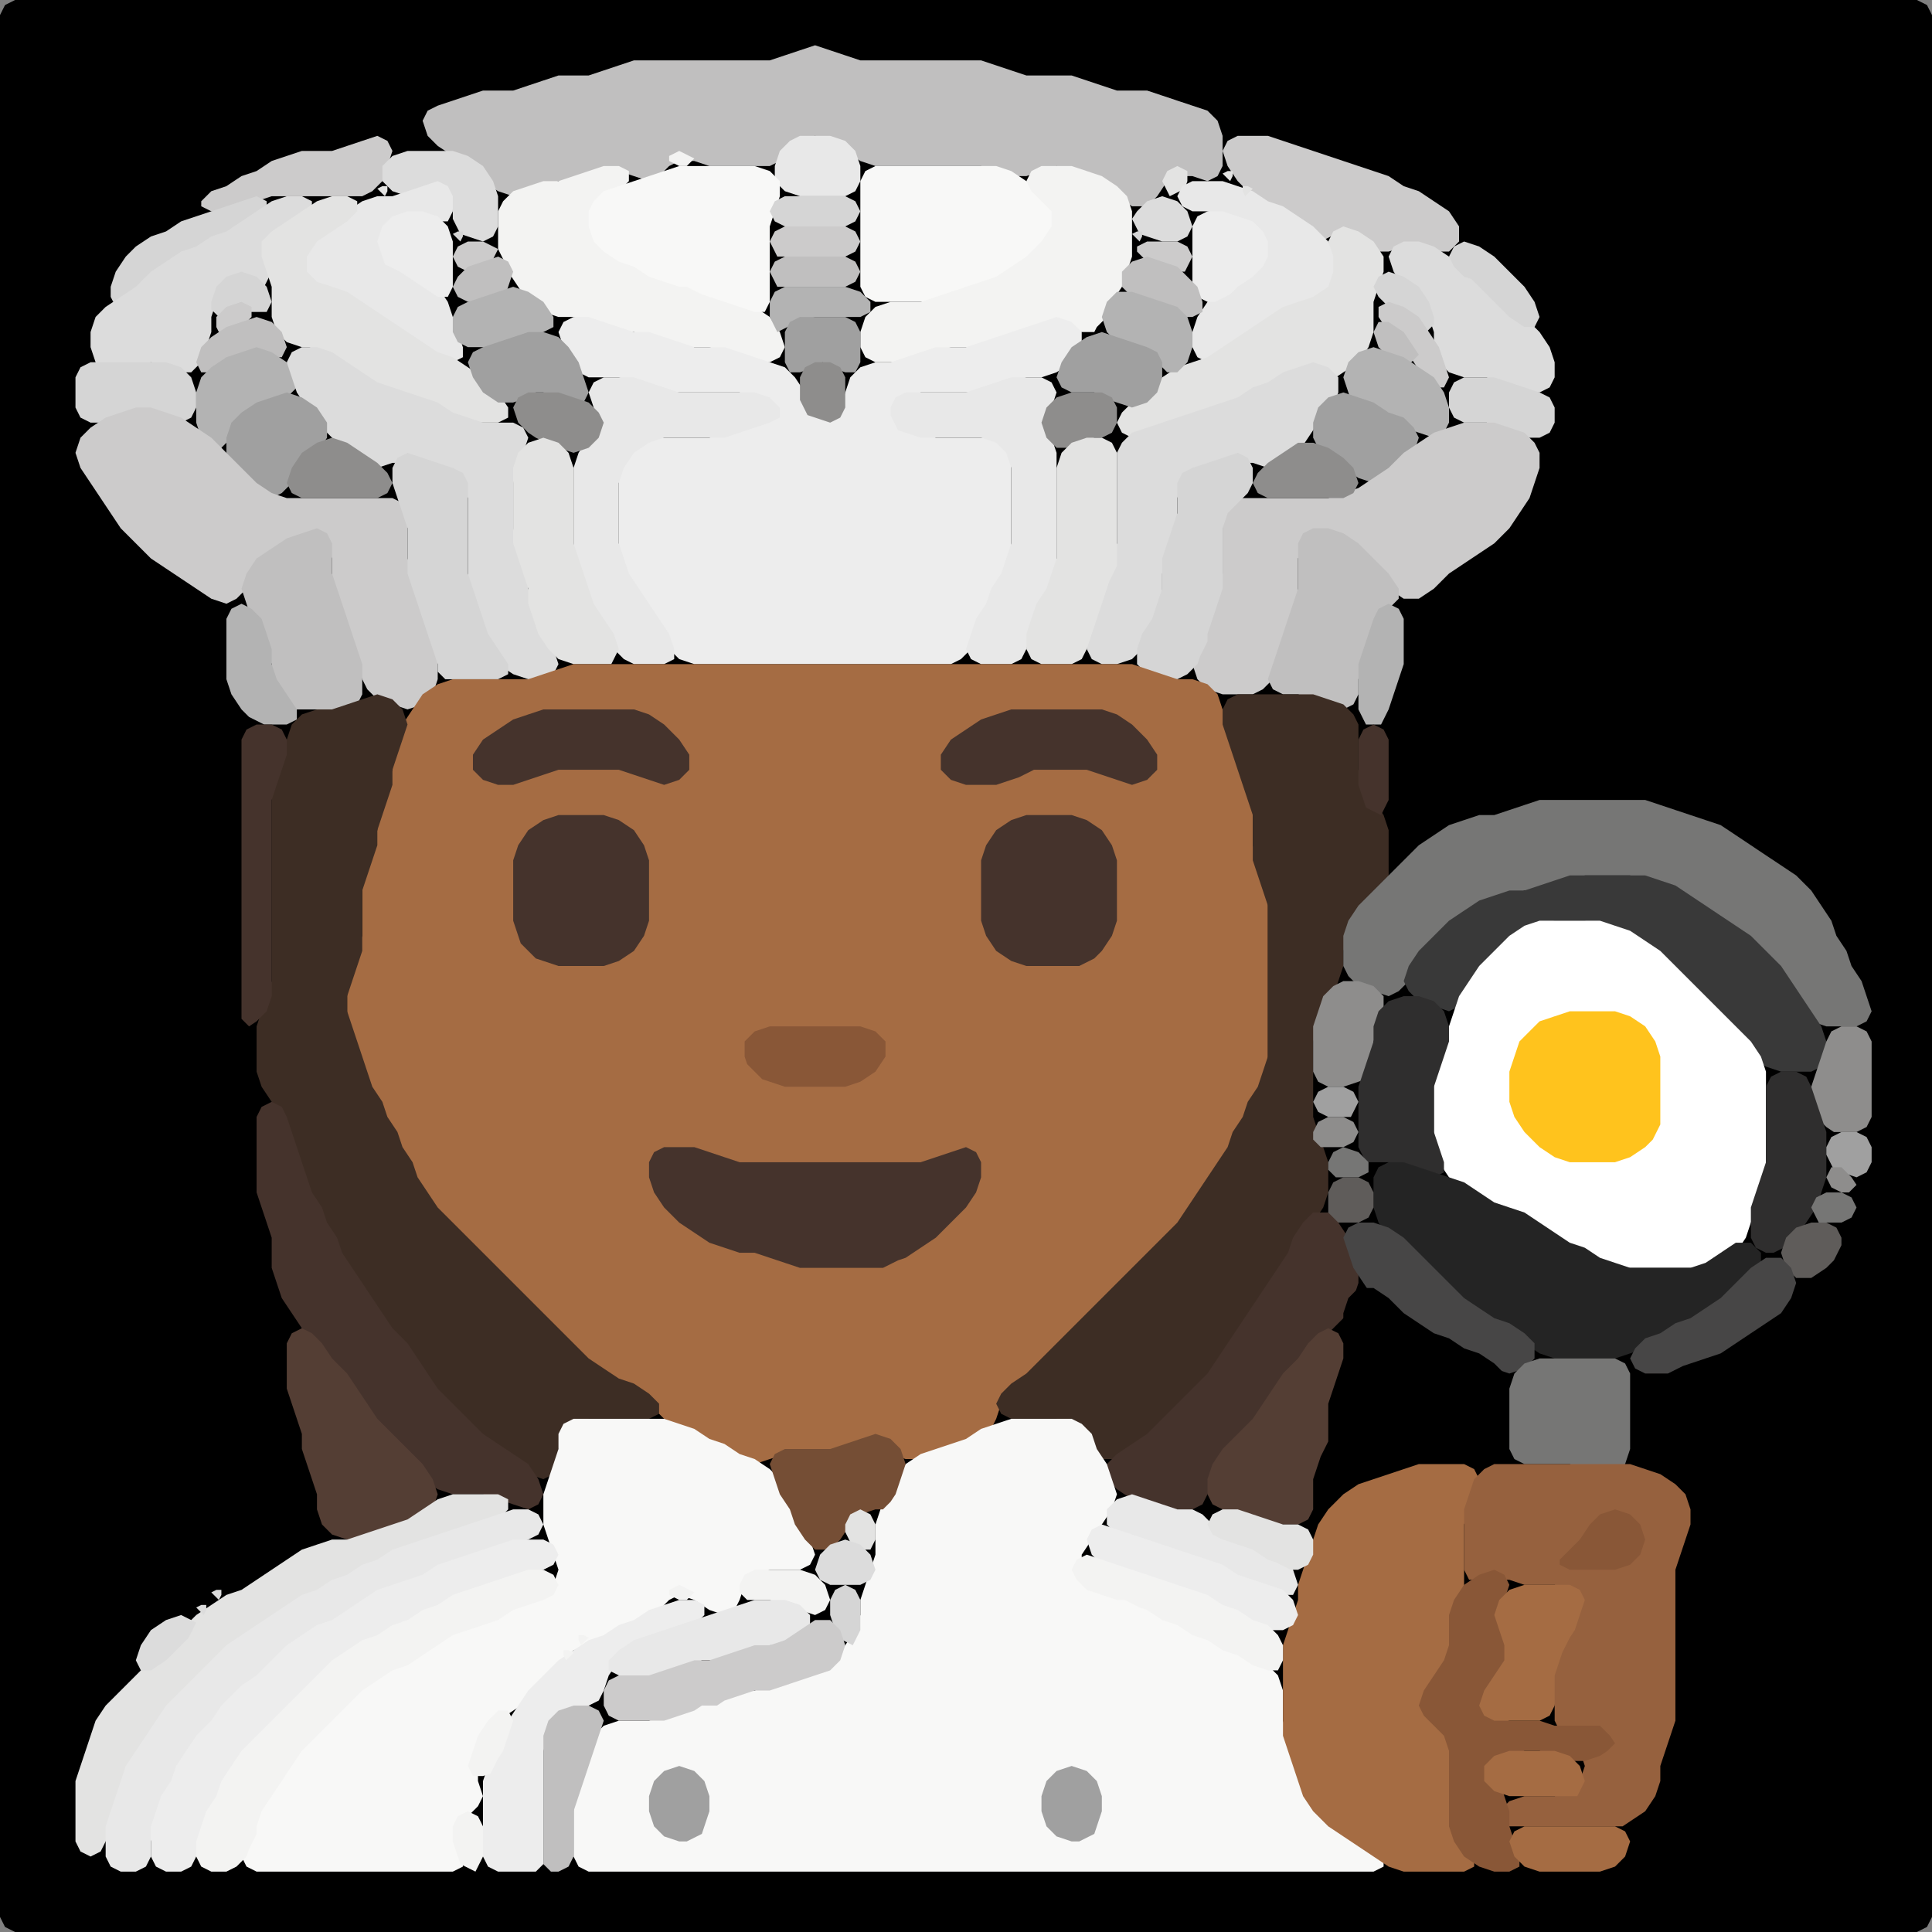 <?xml version="1.0" encoding="UTF-8" standalone="no"?>
<!DOCTYPE svg PUBLIC "-//W3C//DTD SVG 1.1//EN"
"http://www.w3.org/Graphics/SVG/1.1/DTD/svg11.dtd">
<svg width="128" height="128" xmlns="http://www.w3.org/2000/svg" version="1.1">
<rect width="100%" height="100%" fill="#808080" stroke="none"/>
<path d="M 101.5 128.0 L 102.0 128.0 L 103.0 128.0 L 104.0 128.0 L 105.0 128.0 L 106.0 128.0 L 107.0 128.0 L 108.0 128.0 L 109.0 128.0 L 110.0 128.0 L 111.0 128.0 L 112.0 128.0 L 113.0 128.0 L 114.0 128.0 L 115.0 128.0 L 116.0 128.0 L 117.0 128.0 L 118.0 128.0 L 119.0 128.0 L 120.0 128.0 L 121.0 128.0 L 122.0 128.0 L 123.0 128.0 L 124.0 128.0 L 125.0 128.0 L 126.0 128.0 L 127.0 128.0 L 127.667 127.667 L 128.0 127.0 L 128.0 126.0 L 128.0 125.0 L 128.0 124.0 L 128.0 123.0 L 128.0 122.0 L 128.0 121.0 L 128.0 120.0 L 128.0 119.0 L 128.0 118.0 L 128.0 117.0 L 128.0 116.0 L 128.0 115.0 L 128.0 114.0 L 128.0 113.0 L 128.0 112.0 L 128.0 111.0 L 128.0 110.0 L 128.0 109.0 L 128.0 108.0 L 128.0 107.0 L 128.0 106.0 L 128.0 105.0 L 128.0 104.0 L 128.0 103.0 L 128.0 102.0 L 128.0 101.0 L 128.0 100.0 L 128.0 99.0 L 128.0 98.0 L 128.0 97.0 L 128.0 96.0 L 128.0 95.0 L 128.0 94.0 L 128.0 93.0 L 128.0 92.0 L 128.0 91.0 L 128.0 90.0 L 128.0 89.0 L 128.0 88.0 L 128.0 87.0 L 128.0 86.0 L 128.0 85.0 L 128.0 84.0 L 128.0 83.0 L 128.0 82.0 L 128.0 81.0 L 128.0 80.0 L 128.0 79.0 L 128.0 78.0 L 128.0 77.0 L 128.0 76.0 L 128.0 75.0 L 128.0 74.0 L 128.0 73.0 L 128.0 72.0 L 128.0 71.0 L 128.0 70.0 L 128.0 69.0 L 128.0 68.0 L 128.0 67.0 L 128.0 66.0 L 128.0 65.0 L 128.0 64.0 L 128.0 63.0 L 128.0 62.0 L 128.0 61.0 L 128.0 60.0 L 128.0 59.0 L 128.0 58.0 L 128.0 57.0 L 128.0 56.0 L 128.0 55.0 L 128.0 54.0 L 128.0 53.0 L 128.0 52.0 L 128.0 51.0 L 128.0 50.0 L 128.0 49.0 L 128.0 48.0 L 128.0 47.0 L 128.0 46.0 L 128.0 45.0 L 128.0 44.0 L 128.0 43.0 L 128.0 42.0 L 128.0 41.0 L 128.0 40.0 L 128.0 39.0 L 128.0 38.0 L 128.0 37.0 L 128.0 36.0 L 128.0 35.0 L 128.0 34.0 L 128.0 33.0 L 128.0 32.0 L 128.0 31.0 L 128.0 30.0 L 128.0 29.0 L 128.0 28.0 L 128.0 27.0 L 128.0 26.0 L 128.0 25.0 L 128.0 24.0 L 128.0 23.0 L 128.0 22.0 L 128.0 21.0 L 128.0 20.0 L 128.0 19.0 L 128.0 18.0 L 128.0 17.0 L 128.0 16.0 L 128.0 15.0 L 128.0 14.0 L 128.0 13.0 L 128.0 12.0 L 128.0 11.0 L 128.0 10.0 L 128.0 9.0 L 128.0 8.0 L 128.0 7.0 L 128.0 6.0 L 128.0 5.0 L 128.0 4.0 L 128.0 3.0 L 128.0 2.0 L 128.0 1.0 L 127.667 0.333 L 127.0 0.0 L 126.0 0.0 L 125.0 0.0 L 124.0 0.0 L 123.0 0.0 L 122.0 0.0 L 121.0 0.0 L 120.0 0.0 L 119.0 0.0 L 118.0 0.0 L 117.0 0.0 L 116.0 0.0 L 115.0 0.0 L 114.0 0.0 L 113.0 0.0 L 112.0 0.0 L 111.0 0.0 L 110.0 0.0 L 109.0 0.0 L 108.0 0.0 L 107.0 0.0 L 106.0 0.0 L 105.0 0.0 L 104.0 0.0 L 103.0 0.0 L 102.0 0.0 L 101.0 0.0 L 100.0 0.0 L 99.0 0.0 L 98.0 0.0 L 97.0 0.0 L 96.0 0.0 L 95.0 0.0 L 94.0 0.0 L 93.0 0.0 L 92.0 0.0 L 91.0 0.0 L 90.0 0.0 L 89.0 0.0 L 88.0 0.0 L 87.0 0.0 L 86.0 0.0 L 85.0 0.0 L 84.0 0.0 L 83.0 0.0 L 82.0 0.0 L 81.0 0.0 L 80.0 0.0 L 79.0 0.0 L 78.0 0.0 L 77.0 0.0 L 76.0 0.0 L 75.0 0.0 L 74.0 0.0 L 73.0 0.0 L 72.0 0.0 L 71.0 0.0 L 70.0 0.0 L 69.0 0.0 L 68.0 0.0 L 67.0 0.0 L 66.0 0.0 L 65.0 0.0 L 64.0 0.0 L 63.0 0.0 L 62.0 0.0 L 61.0 0.0 L 60.0 0.0 L 59.0 0.0 L 58.0 0.0 L 57.0 0.0 L 56.0 0.0 L 55.0 0.0 L 54.0 0.0 L 53.0 0.0 L 52.0 0.0 L 51.0 0.0 L 50.0 0.0 L 49.0 0.0 L 48.0 0.0 L 47.0 0.0 L 46.0 0.0 L 45.0 0.0 L 44.0 0.0 L 43.0 0.0 L 42.0 0.0 L 41.0 0.0 L 40.0 0.0 L 39.0 0.0 L 38.0 0.0 L 37.0 0.0 L 36.0 0.0 L 35.0 0.0 L 34.0 0.0 L 33.0 0.0 L 32.0 0.0 L 31.0 0.0 L 30.0 0.0 L 29.0 0.0 L 28.0 0.0 L 27.0 0.0 L 26.0 0.0 L 25.0 0.0 L 24.0 0.0 L 23.0 0.0 L 22.0 0.0 L 21.0 0.0 L 20.0 0.0 L 19.0 0.0 L 18.0 0.0 L 17.0 0.0 L 16.0 0.0 L 15.0 0.0 L 14.0 0.0 L 13.0 0.0 L 12.0 0.0 L 11.0 0.0 L 10.0 0.0 L 9.0 0.0 L 8.0 0.0 L 7.0 0.0 L 6.0 0.0 L 5.0 0.0 L 4.0 0.0 L 3.0 0.0 L 2.0 0.0 L 1.0 0.0 L 0.333 0.333 L 0.0 1.0 L 0.0 2.0 L 0.0 3.0 L 0.0 4.0 L 0.0 5.0 L 0.0 6.0 L 0.0 7.0 L 0.0 8.0 L 0.0 9.0 L 0.0 10.0 L 0.0 11.0 L 0.0 12.0 L 0.0 13.0 L 0.0 14.0 L 0.0 15.0 L 0.0 16.0 L 0.0 17.0 L 0.0 18.0 L 0.0 19.0 L 0.0 20.0 L 0.0 21.0 L 0.0 22.0 L 0.0 23.0 L 0.0 24.0 L 0.0 25.0 L 0.0 26.0 L 0.0 27.0 L 0.0 28.0 L 0.0 29.0 L 0.0 30.0 L 0.0 31.0 L 0.0 32.0 L 0.0 33.0 L 0.0 34.0 L 0.0 35.0 L 0.0 36.0 L 0.0 37.0 L 0.0 38.0 L 0.0 39.0 L 0.0 40.0 L 0.0 41.0 L 0.0 42.0 L 0.0 43.0 L 0.0 44.0 L 0.0 45.0 L 0.0 46.0 L 0.0 47.0 L 0.0 48.0 L 0.0 49.0 L 0.0 50.0 L 0.0 51.0 L 0.0 52.0 L 0.0 53.0 L 0.0 54.0 L 0.0 55.0 L 0.0 56.0 L 0.0 57.0 L 0.0 58.0 L 0.0 59.0 L 0.0 60.0 L 0.0 61.0 L 0.0 62.0 L 0.0 63.0 L 0.0 64.0 L 0.0 65.0 L 0.0 66.0 L 0.0 67.0 L 0.0 68.0 L 0.0 69.0 L 0.0 70.0 L 0.0 71.0 L 0.0 72.0 L 0.0 73.0 L 0.0 74.0 L 0.0 75.0 L 0.0 76.0 L 0.0 77.0 L 0.0 78.0 L 0.0 79.0 L 0.0 80.0 L 0.0 81.0 L 0.0 82.0 L 0.0 83.0 L 0.0 84.0 L 0.0 85.0 L 0.0 86.0 L 0.0 87.0 L 0.0 88.0 L 0.0 89.0 L 0.0 90.0 L 0.0 91.0 L 0.0 92.0 L 0.0 93.0 L 0.0 94.0 L 0.0 95.0 L 0.0 96.0 L 0.0 97.0 L 0.0 98.0 L 0.0 99.0 L 0.0 100.0 L 0.0 101.0 L 0.0 102.0 L 0.0 103.0 L 0.0 104.0 L 0.0 105.0 L 0.0 106.0 L 0.0 107.0 L 0.0 108.0 L 0.0 109.0 L 0.0 110.0 L 0.0 111.0 L 0.0 112.0 L 0.0 113.0 L 0.0 114.0 L 0.0 115.0 L 0.0 116.0 L 0.0 117.0 L 0.0 118.0 L 0.0 119.0 L 0.0 120.0 L 0.0 121.0 L 0.0 122.0 L 0.0 123.0 L 0.0 124.0 L 0.0 125.0 L 0.0 126.0 L 0.0 127.0 L 0.333 127.667 L 1.0 128.0 L 2.0 128.0 L 3.0 128.0 L 4.0 128.0 L 5.0 128.0 L 6.0 128.0 L 7.0 128.0 L 8.0 128.0 L 9.0 128.0 L 10.0 128.0 L 11.0 128.0 L 12.0 128.0 L 13.0 128.0 L 14.0 128.0 L 15.0 128.0 L 16.0 128.0 L 17.0 128.0 L 18.0 128.0 L 19.0 128.0 L 20.0 128.0 L 21.0 128.0 L 22.0 128.0 L 23.0 128.0 L 24.0 128.0 L 25.0 128.0 L 26.0 128.0 L 27.0 128.0 L 28.0 128.0 L 29.0 128.0 L 30.0 128.0 L 31.0 128.0 L 32.0 128.0 L 33.0 128.0 L 34.0 128.0 L 35.0 128.0 L 36.0 128.0 L 37.0 128.0 L 38.0 128.0 L 39.0 128.0 L 40.0 128.0 L 41.0 128.0 L 42.0 128.0 L 43.0 128.0 L 44.0 128.0 L 45.0 128.0 L 46.0 128.0 L 47.0 128.0 L 48.0 128.0 L 49.0 128.0 L 50.0 128.0 L 51.0 128.0 L 52.0 128.0 L 53.0 128.0 L 54.0 128.0 L 55.0 128.0 L 56.0 128.0 L 57.0 128.0 L 58.0 128.0 L 59.0 128.0 L 60.0 128.0 L 61.0 128.0 L 62.0 128.0 L 63.0 128.0 L 64.0 128.0 L 65.0 128.0 L 66.0 128.0 L 67.0 128.0 L 68.0 128.0 L 69.0 128.0 L 70.0 128.0 L 71.0 128.0 L 72.0 128.0 L 73.0 128.0 L 74.0 128.0 L 75.0 128.0 L 76.0 128.0 L 77.0 128.0 L 78.0 128.0 L 79.0 128.0 L 80.0 128.0 L 81.0 128.0 L 82.0 128.0 L 83.0 128.0 L 84.0 128.0 L 85.0 128.0 L 86.0 128.0 L 87.0 128.0 L 88.0 128.0 L 89.0 128.0 L 90.0 128.0 L 91.0 128.0 L 92.0 128.0 L 93.0 128.0 L 94.0 128.0 L 95.0 128.0 L 96.0 128.0 L 97.0 128.0 L 98.0 128.0 L 99.0 128.0 L 100.0 128.0 L 100.5 128.0 Z" stroke="none" fill="rgb(0,0,0)" />
<path d="M 35.5 12.5 L 36.0 12.333 L 37.0 12.0 L 38.0 12.0 L 39.0 11.667 L 40.0 11.333 L 41.0 11.333 L 42.0 11.667 L 43.0 12.0 L 43.667 11.667 L 44.333 11.0 L 45.0 10.667 L 46.0 10.667 L 47.0 11.0 L 48.0 11.0 L 49.0 11.0 L 50.0 11.0 L 51.0 11.0 L 51.667 10.667 L 52.333 10.0 L 53.0 9.333 L 54.0 9.0 L 55.0 9.333 L 56.0 10.0 L 57.0 10.667 L 58.0 11.0 L 59.0 11.0 L 60.0 11.0 L 61.0 11.0 L 62.0 11.0 L 63.0 11.0 L 64.0 11.0 L 65.0 11.0 L 66.0 11.333 L 67.0 11.667 L 68.0 11.667 L 69.0 11.333 L 70.0 11.0 L 71.0 11.333 L 72.0 11.667 L 73.0 12.333 L 74.0 13.0 L 75.0 13.667 L 76.0 13.667 L 76.667 13.0 L 77.333 12.0 L 78.0 11.667 L 79.0 11.667 L 80.0 12.0 L 80.667 11.667 L 81.0 11.0 L 81.0 10.0 L 81.0 9.0 L 80.667 8.0 L 80.0 7.333 L 79.0 7.0 L 78.0 6.667 L 77.0 6.333 L 76.0 6.0 L 75.0 6.0 L 74.0 6.0 L 73.0 5.667 L 72.0 5.333 L 71.0 5.0 L 70.0 5.0 L 69.0 5.0 L 68.0 5.0 L 67.0 4.667 L 66.0 4.333 L 65.0 4.0 L 64.0 4.0 L 63.0 4.0 L 62.0 4.0 L 61.0 4.0 L 60.0 4.0 L 59.0 4.0 L 58.0 4.0 L 57.0 4.0 L 56.0 3.667 L 55.0 3.333 L 54.0 3.0 L 53.0 3.333 L 52.0 3.667 L 51.0 4.0 L 50.0 4.0 L 49.0 4.0 L 48.0 4.0 L 47.0 4.0 L 46.0 4.0 L 45.0 4.0 L 44.0 4.0 L 43.0 4.0 L 42.0 4.0 L 41.0 4.333 L 40.0 4.667 L 39.0 5.0 L 38.0 5.0 L 37.0 5.0 L 36.0 5.333 L 35.0 5.667 L 34.0 6.0 L 33.0 6.0 L 32.0 6.0 L 31.0 6.333 L 30.0 6.667 L 29.0 7.0 L 28.333 7.333 L 28.0 8.0 L 28.333 9.0 L 29.0 9.667 L 30.0 10.333 L 31.0 11.0 L 32.0 12.0 L 33.0 12.667 L 34.0 13.0 L 34.5 13.0 Z" stroke="none" fill="rgb(192,191,191)" />
<path d="M 16.5 13.5 L 17.0 13.333 L 18.0 13.0 L 19.0 13.0 L 20.0 13.0 L 21.0 13.0 L 22.0 13.0 L 23.0 13.0 L 24.0 13.0 L 24.667 12.667 L 25.333 12.0 L 25.667 11.0 L 26.0 10.0 L 25.667 9.333 L 25.0 9.0 L 24.0 9.333 L 23.0 9.667 L 22.0 10.0 L 21.0 10.0 L 20.0 10.0 L 19.0 10.333 L 18.0 10.667 L 17.0 11.333 L 16.0 11.667 L 15.0 12.333 L 14.0 12.667 L 13.333 13.333 L 13.333 13.667 L 14.0 14.0 L 15.0 14.0 L 15.5 14.0 Z" stroke="none" fill="rgb(204,203,203)" />
<path d="M 54.5 13.0 L 55.0 13.0 L 56.0 13.0 L 56.667 12.667 L 57.0 12.0 L 57.0 11.0 L 56.667 10.0 L 56.0 9.333 L 55.0 9.0 L 54.0 9.0 L 53.0 9.0 L 52.333 9.333 L 51.667 10.0 L 51.333 11.0 L 51.333 12.0 L 52.0 12.667 L 53.0 13.0 L 53.5 13.0 Z" stroke="none" fill="rgb(232,232,232)" />
<path d="M 88.5 15.5 L 89.0 15.667 L 90.0 16.0 L 91.0 16.667 L 92.0 16.667 L 93.0 16.333 L 94.0 16.333 L 95.0 16.667 L 96.0 16.667 L 96.667 16.0 L 96.667 15.0 L 96.0 14.0 L 95.0 13.333 L 94.0 12.667 L 93.0 12.333 L 92.0 11.667 L 91.0 11.333 L 90.0 11.0 L 89.0 10.667 L 88.0 10.333 L 87.0 10.0 L 86.0 9.667 L 85.0 9.333 L 84.0 9.0 L 83.0 9.0 L 82.0 9.0 L 81.333 9.333 L 81.0 10.0 L 81.333 11.0 L 82.0 12.0 L 83.0 13.0 L 84.0 13.667 L 85.0 14.333 L 86.0 15.0 L 87.0 15.667 L 87.5 16.0 Z" stroke="none" fill="rgb(204,203,203)" />
<path d="M 30.5 15.5 L 31.0 15.667 L 32.0 16.0 L 32.667 15.667 L 33.0 15.0 L 33.0 14.0 L 33.0 13.0 L 32.667 12.0 L 32.0 11.0 L 31.0 10.333 L 30.0 10.0 L 29.0 10.0 L 28.0 10.0 L 27.0 10.0 L 26.0 10.333 L 25.333 11.0 L 25.333 12.0 L 26.0 12.667 L 27.0 13.0 L 28.0 12.667 L 29.0 12.667 L 29.667 13.0 L 30.0 14.0 L 30.0 14.5 Z" stroke="none" fill="rgb(220,220,220)" />
<path d="M 46.0 10.5 L 45.667 10.333 L 45.0 10.0 L 44.333 10.333 L 44.333 10.667 L 45.0 11.0 L 45.5 11.0 Z" stroke="none" fill="rgb(243,243,242)" />
<path d="M 33.5 17.5 L 33.667 18.0 L 34.333 19.0 L 35.0 20.0 L 36.0 20.667 L 37.0 21.0 L 38.0 21.0 L 39.0 21.333 L 40.0 21.667 L 41.0 22.0 L 42.0 22.0 L 43.0 22.333 L 44.0 22.667 L 45.0 23.0 L 46.0 23.0 L 47.0 23.0 L 48.0 23.333 L 49.0 23.667 L 50.0 24.0 L 51.0 24.0 L 51.667 23.667 L 52.0 23.0 L 51.667 22.0 L 51.0 21.0 L 50.0 20.333 L 49.0 20.0 L 48.0 19.667 L 47.0 19.333 L 46.0 19.0 L 45.0 18.667 L 44.0 18.333 L 43.0 17.667 L 42.0 17.333 L 41.0 16.667 L 40.0 16.0 L 39.333 15.0 L 39.333 14.0 L 40.0 13.333 L 41.0 12.667 L 41.667 12.0 L 41.667 11.333 L 41.0 11.0 L 40.0 11.0 L 39.0 11.333 L 38.0 11.667 L 37.0 12.0 L 36.0 12.0 L 35.0 12.333 L 34.0 12.667 L 33.333 13.333 L 33.0 14.0 L 33.0 15.0 L 33.0 16.0 L 33.0 16.5 Z" stroke="none" fill="rgb(243,243,242)" />
<path d="M 46.5 19.5 L 47.0 19.667 L 48.0 20.0 L 49.0 20.333 L 50.0 20.667 L 50.667 20.667 L 51.0 20.0 L 51.0 19.0 L 51.0 18.0 L 51.0 17.0 L 51.0 16.0 L 51.0 15.0 L 51.333 14.0 L 51.667 13.0 L 51.667 12.0 L 51.0 11.333 L 50.0 11.0 L 49.0 11.0 L 48.0 11.0 L 47.0 11.0 L 46.0 11.0 L 45.0 11.0 L 44.0 11.333 L 43.0 11.667 L 42.0 12.0 L 41.0 12.333 L 40.0 12.667 L 39.333 13.333 L 39.0 14.0 L 39.0 15.0 L 39.333 16.0 L 40.0 16.667 L 41.0 17.333 L 42.0 17.667 L 43.0 18.333 L 44.0 18.667 L 45.0 19.0 L 45.5 19.0 Z" stroke="none" fill="rgb(248,248,247)" />
<path d="M 68.5 17.5 L 69.0 17.0 L 70.0 16.0 L 70.667 15.0 L 70.667 14.0 L 70.0 13.333 L 69.0 12.667 L 68.0 12.0 L 67.0 11.333 L 66.0 11.0 L 65.0 11.0 L 64.0 11.0 L 63.0 11.0 L 62.0 11.0 L 61.0 11.0 L 60.0 11.0 L 59.0 11.0 L 58.0 11.0 L 57.333 11.333 L 57.0 12.0 L 57.0 13.0 L 57.0 14.0 L 57.0 15.0 L 57.0 16.0 L 57.0 17.0 L 57.0 18.0 L 57.0 19.0 L 57.333 19.667 L 58.0 20.0 L 59.0 20.0 L 60.0 20.0 L 61.0 20.0 L 62.0 20.0 L 63.0 19.667 L 64.0 19.333 L 65.0 19.0 L 66.0 18.667 L 67.0 18.333 L 67.5 18.0 Z" stroke="none" fill="rgb(248,248,247)" />
<path d="M 72.5 22.0 L 72.667 21.667 L 73.333 21.0 L 73.667 20.0 L 74.333 19.0 L 74.667 18.0 L 75.0 17.0 L 75.0 16.0 L 75.0 15.0 L 75.0 14.0 L 74.667 13.0 L 74.0 12.333 L 73.0 11.667 L 72.0 11.333 L 71.0 11.0 L 70.0 11.0 L 69.0 11.0 L 68.333 11.333 L 68.0 12.0 L 68.333 12.667 L 69.0 13.333 L 69.667 14.0 L 69.667 15.0 L 69.0 16.0 L 68.0 17.0 L 67.0 17.667 L 66.0 18.333 L 65.0 18.667 L 64.0 19.0 L 63.0 19.333 L 62.0 19.667 L 61.0 20.0 L 60.0 20.0 L 59.0 20.0 L 58.0 20.333 L 57.333 21.0 L 57.0 22.0 L 57.0 23.0 L 57.333 23.667 L 58.0 24.0 L 59.0 24.0 L 60.0 24.0 L 61.0 23.667 L 62.0 23.333 L 63.0 23.0 L 64.0 23.0 L 65.0 23.0 L 66.0 22.667 L 67.0 22.333 L 68.0 22.0 L 69.0 21.667 L 70.0 21.667 L 71.0 21.667 L 71.5 22.0 Z" stroke="none" fill="rgb(243,243,242)" />
<path d="M 78.5 12.5 L 78.667 12.0 L 78.667 11.333 L 78.0 11.0 L 77.333 11.333 L 77.0 12.0 L 77.333 12.667 L 77.5 13.0 Z" stroke="none" fill="rgb(227,227,226)" />
<path d="M 81.5 12.0 L 81.667 11.667 L 81.667 11.333 L 81.333 11.333 L 81.0 11.5 Z" stroke="none" fill="rgb(227,227,226)" />
<path d="M 25.5 13.0 L 25.667 12.667 L 25.667 12.333 L 25.333 12.333 L 25.0 12.5 Z" stroke="none" fill="rgb(227,227,226)" />
<path d="M 21.5 19.0 L 22.0 19.333 L 23.0 20.0 L 24.0 20.667 L 25.0 21.333 L 26.0 22.0 L 27.0 22.667 L 28.0 23.333 L 29.0 23.667 L 30.0 24.0 L 30.667 23.667 L 30.667 23.0 L 30.333 22.0 L 30.0 21.0 L 29.667 20.0 L 29.0 19.0 L 28.0 18.333 L 27.0 17.667 L 26.0 17.0 L 25.667 16.0 L 26.0 15.0 L 27.0 14.333 L 28.0 14.333 L 29.0 14.667 L 29.667 14.667 L 30.0 14.0 L 30.0 13.0 L 29.667 12.333 L 29.0 12.0 L 28.0 12.333 L 27.0 12.667 L 26.0 13.0 L 25.0 13.0 L 24.0 13.333 L 23.0 14.0 L 22.0 14.667 L 21.0 15.333 L 20.0 16.0 L 19.333 17.0 L 19.333 18.0 L 20.0 18.667 L 20.5 19.0 Z" stroke="none" fill="rgb(232,232,232)" />
<path d="M 85.5 20.5 L 86.0 20.333 L 87.0 20.0 L 88.0 19.667 L 88.667 19.0 L 89.0 18.0 L 88.667 17.0 L 88.0 16.0 L 87.0 15.0 L 86.0 14.333 L 85.0 13.667 L 84.0 13.333 L 83.0 12.667 L 82.0 12.333 L 81.0 12.0 L 80.0 12.0 L 79.0 12.0 L 78.333 12.333 L 78.0 13.0 L 78.333 13.667 L 79.0 14.0 L 80.0 14.0 L 81.0 14.333 L 82.0 14.667 L 83.0 15.333 L 83.667 16.0 L 83.667 17.0 L 83.0 17.667 L 82.0 18.333 L 81.0 19.0 L 80.0 20.0 L 79.333 21.0 L 79.0 22.0 L 79.0 23.0 L 79.333 23.667 L 80.0 24.0 L 81.0 23.667 L 82.0 23.0 L 83.0 22.333 L 84.0 21.667 L 84.5 21.5 Z" stroke="none" fill="rgb(232,232,232)" />
<path d="M 83.0 12.5 L 82.667 12.333 L 82.333 12.333 L 82.333 12.667 L 82.5 13.0 Z" stroke="none" fill="rgb(227,227,226)" />
<path d="M 8.5 20.0 L 9.0 19.667 L 10.0 19.0 L 11.0 18.0 L 12.0 17.333 L 13.0 16.667 L 14.0 16.333 L 15.0 15.667 L 16.0 15.333 L 17.0 14.667 L 17.667 14.0 L 17.667 13.333 L 17.0 13.0 L 16.0 13.333 L 15.0 13.667 L 14.0 14.0 L 13.0 14.333 L 12.0 14.667 L 11.0 15.333 L 10.0 15.667 L 9.0 16.333 L 8.333 17.0 L 7.667 18.0 L 7.333 19.0 L 7.333 19.667 L 7.5 20.0 Z" stroke="none" fill="rgb(213,213,213)" />
<path d="M 17.5 19.0 L 17.667 18.667 L 18.0 18.0 L 18.0 17.0 L 18.333 16.0 L 19.0 15.333 L 20.0 14.667 L 20.667 14.0 L 20.667 13.333 L 20.0 13.0 L 19.0 13.0 L 18.0 13.333 L 17.0 14.0 L 16.0 14.667 L 15.0 15.333 L 14.0 15.667 L 13.0 16.333 L 12.0 16.667 L 11.0 17.333 L 10.0 18.0 L 9.0 19.0 L 8.0 19.667 L 7.0 20.333 L 6.333 21.0 L 6.0 22.0 L 6.0 23.0 L 6.333 24.0 L 7.0 24.667 L 8.0 24.667 L 9.0 24.333 L 10.0 24.0 L 11.0 24.333 L 12.0 24.667 L 12.667 24.667 L 13.333 24.0 L 13.667 23.0 L 14.0 22.0 L 14.0 21.0 L 14.333 20.0 L 15.0 19.0 L 16.0 18.667 L 16.5 18.5 Z" stroke="none" fill="rgb(220,220,220)" />
<path d="M 21.5 23.5 L 22.0 24.0 L 23.0 24.667 L 24.0 25.333 L 25.0 25.667 L 26.0 26.0 L 27.0 26.333 L 28.0 26.667 L 29.0 27.333 L 30.0 27.667 L 31.0 28.0 L 32.0 28.0 L 33.0 28.0 L 33.667 27.667 L 33.667 27.0 L 33.0 26.0 L 32.0 25.0 L 31.0 24.333 L 30.0 23.667 L 29.0 23.333 L 28.0 22.667 L 27.0 22.0 L 26.0 21.333 L 25.0 20.667 L 24.0 20.0 L 23.0 19.333 L 22.0 19.0 L 21.0 18.667 L 20.333 18.0 L 20.333 17.0 L 21.0 16.0 L 22.0 15.333 L 23.0 14.667 L 23.667 14.0 L 23.667 13.333 L 23.0 13.0 L 22.0 13.0 L 21.0 13.333 L 20.0 14.0 L 19.0 14.667 L 18.0 15.333 L 17.333 16.0 L 17.333 17.0 L 17.667 18.0 L 18.0 19.0 L 18.0 20.0 L 18.0 21.0 L 18.333 22.0 L 19.0 22.667 L 20.0 23.0 L 20.5 23.0 Z" stroke="none" fill="rgb(227,227,226)" />
<path d="M 53.5 15.0 L 54.0 15.0 L 55.0 15.0 L 56.0 15.0 L 56.667 14.667 L 57.0 14.0 L 56.667 13.333 L 56.0 13.0 L 55.0 13.0 L 54.0 13.0 L 53.0 13.0 L 52.0 13.0 L 51.333 13.333 L 51.0 14.0 L 51.333 14.667 L 52.0 15.0 L 52.5 15.0 Z" stroke="none" fill="rgb(213,213,213)" />
<path d="M 75.5 15.5 L 76.0 15.667 L 77.0 16.0 L 78.0 16.0 L 78.667 15.667 L 79.0 15.0 L 78.667 14.0 L 78.0 13.333 L 77.0 13.0 L 76.0 13.333 L 75.333 14.0 L 75.0 14.5 Z" stroke="none" fill="rgb(220,220,220)" />
<path d="M 26.5 18.0 L 27.0 18.333 L 28.0 19.0 L 29.0 19.667 L 29.667 19.667 L 30.0 19.0 L 30.0 18.0 L 30.0 17.0 L 30.0 16.0 L 29.667 15.0 L 29.0 14.333 L 28.0 14.0 L 27.0 14.0 L 26.0 14.333 L 25.333 15.0 L 25.0 16.0 L 25.333 17.0 L 25.5 17.5 Z" stroke="none" fill="rgb(237,237,237)" />
<path d="M 81.5 19.5 L 82.0 19.0 L 83.0 18.333 L 83.667 17.667 L 84.0 17.0 L 84.0 16.0 L 83.667 15.333 L 83.0 14.667 L 82.0 14.333 L 81.0 14.0 L 80.0 14.0 L 79.333 14.333 L 79.0 15.0 L 79.0 16.0 L 79.0 17.0 L 79.0 18.0 L 79.0 19.0 L 79.333 19.667 L 80.0 20.0 L 80.5 20.0 Z" stroke="none" fill="rgb(237,237,237)" />
<path d="M 30.5 16.0 L 30.667 15.667 L 30.667 15.333 L 30.333 15.333 L 30.0 15.5 Z" stroke="none" fill="rgb(213,213,213)" />
<path d="M 52.5 17.0 L 53.0 17.0 L 54.0 17.0 L 55.0 17.0 L 56.0 17.0 L 56.667 16.667 L 57.0 16.0 L 56.667 15.333 L 56.0 15.0 L 55.0 15.0 L 54.0 15.0 L 53.0 15.0 L 52.0 15.0 L 51.333 15.333 L 51.0 16.0 L 51.333 16.667 L 51.5 17.0 Z" stroke="none" fill="rgb(204,203,203)" />
<path d="M 75.5 16.0 L 75.667 15.667 L 75.667 15.333 L 75.333 15.333 L 75.0 15.5 Z" stroke="none" fill="rgb(213,213,213)" />
<path d="M 88.5 25.0 L 89.0 24.667 L 90.0 24.0 L 90.667 23.0 L 91.0 22.0 L 91.0 21.0 L 91.0 20.0 L 91.333 19.0 L 91.667 18.0 L 91.667 17.0 L 91.0 16.0 L 90.0 15.333 L 89.0 15.0 L 88.333 15.333 L 88.0 16.0 L 88.333 17.0 L 88.333 18.0 L 88.0 19.0 L 87.0 19.667 L 86.0 20.0 L 85.0 20.333 L 84.0 21.0 L 83.0 21.667 L 82.0 22.333 L 81.0 23.0 L 80.0 23.667 L 79.0 24.0 L 78.0 24.333 L 77.0 25.0 L 76.0 26.0 L 75.0 26.667 L 74.333 27.333 L 74.0 28.0 L 74.333 28.667 L 75.0 29.0 L 76.0 28.667 L 77.0 28.333 L 78.0 28.0 L 79.0 27.667 L 80.0 27.333 L 81.0 27.0 L 82.0 26.667 L 83.0 26.333 L 84.0 25.667 L 85.0 25.333 L 86.0 24.667 L 87.0 24.667 L 87.5 24.5 Z" stroke="none" fill="rgb(227,227,226)" />
<path d="M 33.0 16.5 L 32.667 16.333 L 32.0 16.0 L 31.0 16.0 L 30.333 16.333 L 30.0 17.0 L 30.333 17.667 L 31.0 18.0 L 32.0 17.667 L 32.5 17.5 Z" stroke="none" fill="rgb(204,203,203)" />
<path d="M 78.5 18.0 L 78.667 17.667 L 79.0 17.0 L 78.667 16.333 L 78.0 16.0 L 77.0 16.0 L 76.0 16.0 L 75.333 16.333 L 75.333 16.667 L 76.0 17.333 L 77.0 17.667 L 77.5 18.0 Z" stroke="none" fill="rgb(204,203,203)" />
<path d="M 98.5 25.0 L 99.0 25.333 L 100.0 25.667 L 101.0 26.0 L 102.0 26.0 L 102.667 25.667 L 103.0 25.0 L 103.0 24.0 L 102.667 23.0 L 102.0 22.0 L 101.0 21.0 L 100.0 20.0 L 99.0 19.0 L 98.0 18.333 L 97.0 17.667 L 96.0 17.0 L 95.0 16.333 L 94.0 16.0 L 93.0 16.0 L 92.333 16.333 L 92.0 17.0 L 92.333 18.0 L 93.0 19.0 L 94.0 20.0 L 94.667 21.0 L 95.0 22.0 L 95.0 23.0 L 95.333 24.0 L 96.0 24.667 L 97.0 25.0 L 97.5 25.0 Z" stroke="none" fill="rgb(220,220,220)" />
<path d="M 98.5 19.5 L 99.0 20.0 L 100.0 21.0 L 101.0 21.667 L 101.667 21.667 L 102.0 21.0 L 101.667 20.0 L 101.0 19.0 L 100.0 18.0 L 99.0 17.0 L 98.0 16.333 L 97.0 16.0 L 96.333 16.333 L 96.0 17.0 L 96.333 17.667 L 97.0 18.333 L 97.5 18.5 Z" stroke="none" fill="rgb(213,213,213)" />
<path d="M 33.5 19.5 L 33.667 19.0 L 34.0 18.0 L 33.667 17.333 L 33.0 17.0 L 32.0 17.333 L 31.0 17.667 L 30.333 18.333 L 30.0 19.0 L 30.333 19.667 L 31.0 20.0 L 32.0 20.0 L 32.5 20.0 Z" stroke="none" fill="rgb(192,191,191)" />
<path d="M 52.5 19.0 L 53.0 19.0 L 54.0 19.0 L 55.0 19.0 L 56.0 19.0 L 56.667 18.667 L 57.0 18.0 L 56.667 17.333 L 56.0 17.0 L 55.0 17.0 L 54.0 17.0 L 53.0 17.0 L 52.0 17.0 L 51.333 17.333 L 51.0 18.0 L 51.333 18.667 L 51.5 19.0 Z" stroke="none" fill="rgb(192,191,191)" />
<path d="M 78.5 21.0 L 79.0 21.0 L 79.667 20.667 L 79.667 20.0 L 79.333 19.0 L 78.667 18.333 L 78.0 17.667 L 77.0 17.333 L 76.0 17.0 L 75.0 17.333 L 74.333 18.0 L 74.333 19.0 L 75.0 19.667 L 76.0 20.0 L 77.0 20.333 L 77.5 20.5 Z" stroke="none" fill="rgb(192,191,191)" />
<path d="M 14.5 21.0 L 15.0 20.667 L 16.0 20.667 L 17.0 20.667 L 17.667 20.667 L 18.0 20.0 L 17.667 19.0 L 17.0 18.333 L 16.0 18.0 L 15.0 18.333 L 14.333 19.0 L 14.0 20.0 L 14.0 20.5 Z" stroke="none" fill="rgb(213,213,213)" />
<path d="M 95.0 21.5 L 95.0 21.0 L 94.667 20.0 L 94.0 19.0 L 93.0 18.333 L 92.0 18.0 L 91.333 18.333 L 91.0 19.0 L 91.333 19.667 L 92.0 20.333 L 93.0 21.0 L 94.0 21.667 L 94.5 22.0 Z" stroke="none" fill="rgb(213,213,213)" />
<path d="M 32.5 23.0 L 33.0 23.0 L 34.0 22.667 L 35.0 22.333 L 36.0 22.0 L 36.667 21.667 L 36.667 21.0 L 36.0 20.0 L 35.0 19.333 L 34.0 19.0 L 33.0 19.333 L 32.0 19.667 L 31.0 20.0 L 30.333 20.333 L 30.0 21.0 L 30.0 22.0 L 30.333 22.667 L 31.0 23.0 L 31.5 23.0 Z" stroke="none" fill="rgb(179,179,179)" />
<path d="M 52.5 21.5 L 53.0 21.333 L 54.0 21.0 L 55.0 21.0 L 56.0 21.0 L 57.0 21.0 L 57.667 20.667 L 57.667 20.0 L 57.0 19.333 L 56.0 19.0 L 55.0 19.0 L 54.0 19.0 L 53.0 19.0 L 52.0 19.0 L 51.333 19.333 L 51.0 20.0 L 51.0 21.0 L 51.333 21.667 L 51.5 22.0 Z" stroke="none" fill="rgb(179,179,179)" />
<path d="M 75.5 23.0 L 76.0 23.333 L 76.667 24.0 L 77.333 24.667 L 78.0 24.667 L 78.667 24.0 L 79.0 23.0 L 79.0 22.0 L 78.667 21.0 L 78.0 20.333 L 77.0 20.0 L 76.0 19.667 L 75.0 19.333 L 74.0 19.333 L 73.333 20.0 L 73.0 21.0 L 73.333 22.0 L 74.0 22.667 L 74.5 23.0 Z" stroke="none" fill="rgb(179,179,179)" />
<path d="M 15.5 22.0 L 16.0 21.667 L 16.667 21.0 L 16.667 20.333 L 16.0 20.0 L 15.0 20.333 L 14.333 21.0 L 14.333 21.667 L 14.5 22.0 Z" stroke="none" fill="rgb(204,203,203)" />
<path d="M 94.5 25.5 L 95.0 25.667 L 95.667 25.667 L 96.0 25.0 L 95.667 24.0 L 95.333 23.0 L 94.667 22.0 L 94.0 21.0 L 93.0 20.333 L 92.0 20.0 L 91.333 20.333 L 91.333 21.0 L 92.0 22.0 L 93.0 23.0 L 93.667 24.0 L 94.0 24.5 Z" stroke="none" fill="rgb(204,203,203)" />
<path d="M 16.5 23.5 L 17.0 23.667 L 18.0 23.667 L 18.667 23.667 L 19.0 23.0 L 18.667 22.0 L 18.0 21.333 L 17.0 21.0 L 16.0 21.333 L 15.0 21.667 L 14.0 22.333 L 13.333 23.0 L 13.0 24.0 L 13.333 24.667 L 14.0 24.667 L 15.0 24.333 L 15.5 24.0 Z" stroke="none" fill="rgb(192,191,191)" />
<path d="M 53.5 44.0 L 54.0 44.0 L 55.0 44.0 L 56.0 44.0 L 57.0 44.0 L 58.0 44.0 L 59.0 44.0 L 60.0 44.0 L 61.0 44.0 L 62.0 44.0 L 63.0 44.0 L 63.667 43.667 L 64.333 43.0 L 64.667 42.0 L 65.333 41.0 L 65.667 40.0 L 66.333 39.0 L 66.667 38.0 L 67.0 37.0 L 67.0 36.0 L 67.0 35.0 L 67.0 34.0 L 67.0 33.0 L 67.0 32.0 L 67.0 31.0 L 67.0 30.0 L 66.667 29.333 L 66.0 29.0 L 65.0 29.0 L 64.0 29.0 L 63.0 29.0 L 62.0 29.0 L 61.0 28.667 L 60.0 28.0 L 59.667 27.0 L 60.0 26.333 L 61.0 26.0 L 62.0 26.0 L 63.0 26.0 L 64.0 26.0 L 65.0 26.0 L 66.0 25.667 L 67.0 25.333 L 68.0 25.0 L 69.0 25.0 L 70.0 24.667 L 71.0 24.0 L 71.667 23.0 L 71.667 22.0 L 71.0 21.333 L 70.0 21.0 L 69.0 21.333 L 68.0 21.667 L 67.0 22.0 L 66.0 22.333 L 65.0 22.667 L 64.0 23.0 L 63.0 23.0 L 62.0 23.0 L 61.0 23.333 L 60.0 23.667 L 59.0 24.0 L 58.0 24.0 L 57.0 24.333 L 56.333 25.0 L 56.0 26.0 L 55.667 27.0 L 55.0 27.333 L 54.0 27.0 L 53.333 26.0 L 52.667 25.0 L 52.0 24.333 L 51.0 24.0 L 50.0 23.667 L 49.0 23.333 L 48.0 23.0 L 47.0 23.0 L 46.0 23.0 L 45.0 22.667 L 44.0 22.333 L 43.0 22.0 L 42.0 22.0 L 41.0 21.667 L 40.0 21.333 L 39.0 21.0 L 38.0 21.0 L 37.333 21.333 L 37.0 22.0 L 37.333 23.0 L 37.667 24.0 L 38.333 24.667 L 39.0 25.0 L 40.0 25.0 L 41.0 25.0 L 42.0 25.333 L 43.0 25.667 L 44.0 26.0 L 45.0 26.0 L 46.0 26.0 L 47.0 26.0 L 48.0 26.0 L 49.0 26.0 L 50.0 26.333 L 50.333 27.0 L 50.0 27.667 L 49.0 28.333 L 48.0 28.667 L 47.0 29.0 L 46.0 29.0 L 45.0 29.0 L 44.0 29.0 L 43.0 29.0 L 42.0 29.333 L 41.333 30.0 L 41.0 31.0 L 41.0 32.0 L 41.0 33.0 L 41.0 34.0 L 41.0 35.0 L 41.0 36.0 L 41.0 37.0 L 41.333 38.0 L 41.667 39.0 L 42.333 40.0 L 43.0 41.0 L 43.667 42.0 L 44.333 43.0 L 45.0 43.667 L 46.0 44.0 L 47.0 44.0 L 48.0 44.0 L 49.0 44.0 L 50.0 44.0 L 51.0 44.0 L 52.0 44.0 L 52.5 44.0 Z" stroke="none" fill="rgb(237,237,237)" />
<path d="M 54.5 24.0 L 55.0 24.333 L 56.0 24.667 L 56.667 24.667 L 57.0 24.0 L 57.0 23.0 L 57.0 22.0 L 56.667 21.333 L 56.0 21.0 L 55.0 21.0 L 54.0 21.0 L 53.0 21.0 L 52.333 21.333 L 52.0 22.0 L 52.0 23.0 L 52.0 24.0 L 52.333 24.667 L 53.0 24.667 L 53.5 24.5 Z" stroke="none" fill="rgb(160,160,160)" />
<path d="M 94.0 23.5 L 93.667 23.0 L 93.0 22.0 L 92.0 21.333 L 91.333 21.333 L 91.0 22.0 L 91.333 23.0 L 92.0 23.667 L 93.0 24.0 L 93.5 24.0 Z" stroke="none" fill="rgb(192,191,191)" />
<path d="M 35.5 26.0 L 36.0 26.0 L 37.0 26.333 L 38.0 26.667 L 38.667 26.667 L 39.0 26.0 L 38.667 25.0 L 38.333 24.0 L 37.667 23.0 L 37.0 22.333 L 36.0 22.0 L 35.0 22.0 L 34.0 22.333 L 33.0 22.667 L 32.0 23.0 L 31.333 23.333 L 31.0 24.0 L 31.333 25.0 L 32.0 26.0 L 33.0 26.667 L 34.0 26.667 L 34.5 26.5 Z" stroke="none" fill="rgb(160,160,160)" />
<path d="M 72.5 26.0 L 73.0 26.333 L 74.0 26.667 L 75.0 27.0 L 76.0 26.667 L 76.667 26.0 L 77.0 25.0 L 77.0 24.0 L 76.667 23.333 L 76.0 23.0 L 75.0 22.667 L 74.0 22.333 L 73.0 22.0 L 72.0 22.333 L 71.0 23.0 L 70.333 24.0 L 70.0 25.0 L 70.333 25.667 L 71.0 26.0 L 71.5 26.0 Z" stroke="none" fill="rgb(160,160,160)" />
<path d="M 14.5 30.0 L 14.667 29.667 L 15.333 29.0 L 16.0 28.0 L 17.0 27.333 L 18.0 26.667 L 19.0 26.333 L 19.667 25.667 L 19.667 25.0 L 19.0 24.0 L 18.0 23.333 L 17.0 23.0 L 16.0 23.333 L 15.0 23.667 L 14.0 24.333 L 13.333 25.0 L 13.0 26.0 L 13.0 27.0 L 13.0 28.0 L 13.333 29.0 L 13.5 29.5 Z" stroke="none" fill="rgb(179,179,179)" />
<path d="M 21.5 28.5 L 22.0 29.0 L 23.0 30.0 L 24.0 30.667 L 25.0 31.0 L 26.0 30.667 L 27.0 30.667 L 28.0 30.667 L 29.0 31.0 L 30.0 31.333 L 30.667 32.0 L 31.0 33.0 L 31.0 34.0 L 31.0 35.0 L 31.0 36.0 L 31.0 37.0 L 31.0 38.0 L 31.0 39.0 L 31.333 40.0 L 31.667 41.0 L 32.0 42.0 L 32.333 43.0 L 33.0 44.0 L 34.0 44.667 L 35.0 45.0 L 36.0 45.0 L 36.667 44.667 L 37.0 44.0 L 36.667 43.0 L 36.333 42.0 L 35.667 41.0 L 35.333 40.0 L 35.0 39.0 L 35.0 38.0 L 34.667 37.0 L 34.333 36.0 L 34.0 35.0 L 34.0 34.0 L 34.0 33.0 L 34.0 32.0 L 34.333 31.0 L 34.667 30.0 L 35.0 29.0 L 34.667 28.333 L 34.0 28.0 L 33.0 28.0 L 32.0 28.0 L 31.0 27.667 L 30.0 27.333 L 29.0 26.667 L 28.0 26.333 L 27.0 26.0 L 26.0 25.667 L 25.0 25.333 L 24.0 24.667 L 23.0 24.0 L 22.0 23.333 L 21.0 23.0 L 20.0 23.0 L 19.333 23.333 L 19.0 24.0 L 19.333 25.0 L 19.667 26.0 L 20.333 27.0 L 20.5 27.5 Z" stroke="none" fill="rgb(220,220,220)" />
<path d="M 90.5 27.0 L 91.0 27.333 L 92.0 27.667 L 93.0 28.333 L 94.0 28.667 L 95.0 29.0 L 95.667 28.667 L 96.0 28.0 L 96.0 27.0 L 95.667 26.0 L 95.0 25.0 L 94.0 24.333 L 93.0 23.667 L 92.0 23.333 L 91.0 23.0 L 90.0 23.333 L 89.333 24.0 L 89.0 25.0 L 89.333 26.0 L 89.5 26.5 Z" stroke="none" fill="rgb(179,179,179)" />
<path d="M 7.5 28.0 L 8.0 27.667 L 9.0 27.333 L 10.0 27.333 L 11.0 27.667 L 12.0 28.0 L 12.667 27.667 L 13.0 27.0 L 13.0 26.0 L 12.667 25.0 L 12.0 24.333 L 11.0 24.0 L 10.0 24.0 L 9.0 24.0 L 8.0 24.0 L 7.0 24.0 L 6.0 24.0 L 5.333 24.333 L 5.0 25.0 L 5.0 26.0 L 5.0 27.0 L 5.333 27.667 L 6.0 28.0 L 6.5 28.0 Z" stroke="none" fill="rgb(213,213,213)" />
<path d="M 53.5 27.5 L 54.0 27.667 L 55.0 28.0 L 55.667 27.667 L 56.0 27.0 L 56.0 26.0 L 56.0 25.0 L 55.667 24.333 L 55.0 24.0 L 54.0 24.0 L 53.333 24.333 L 53.0 25.0 L 53.0 26.0 L 53.0 26.5 Z" stroke="none" fill="rgb(142,141,140)" />
<path d="M 88.5 26.5 L 88.667 26.0 L 88.667 25.0 L 88.0 24.333 L 87.0 24.0 L 86.0 24.333 L 85.0 24.667 L 84.0 25.333 L 83.0 25.667 L 82.0 26.333 L 81.0 26.667 L 80.0 27.0 L 79.0 27.333 L 78.0 27.667 L 77.0 28.0 L 76.0 28.333 L 75.0 28.667 L 74.333 29.333 L 74.0 30.0 L 74.0 31.0 L 74.0 32.0 L 74.0 33.0 L 74.0 34.0 L 74.0 35.0 L 74.0 36.0 L 73.667 37.0 L 73.333 38.0 L 73.0 39.0 L 72.667 40.0 L 72.333 41.0 L 72.0 42.0 L 72.0 43.0 L 72.333 43.667 L 73.0 44.0 L 74.0 44.0 L 75.0 43.667 L 75.667 43.0 L 76.333 42.0 L 76.667 41.0 L 77.0 40.0 L 77.0 39.0 L 77.0 38.0 L 77.333 37.0 L 77.667 36.0 L 78.0 35.0 L 78.0 34.0 L 78.0 33.0 L 78.333 32.0 L 79.0 31.333 L 80.0 31.0 L 81.0 30.667 L 82.0 30.667 L 83.0 30.667 L 84.0 31.0 L 85.0 30.667 L 86.0 30.0 L 86.667 29.0 L 87.333 28.0 L 87.5 27.5 Z" stroke="none" fill="rgb(220,220,220)" />
<path d="M 40.5 42.5 L 40.667 43.0 L 41.333 43.667 L 42.0 44.0 L 43.0 44.0 L 44.0 44.0 L 44.667 43.667 L 44.667 43.0 L 44.333 42.0 L 43.667 41.0 L 43.0 40.0 L 42.333 39.0 L 41.667 38.0 L 41.333 37.0 L 41.0 36.0 L 41.0 35.0 L 41.0 34.0 L 41.0 33.0 L 41.0 32.0 L 41.333 31.0 L 42.0 30.0 L 43.0 29.333 L 44.0 29.0 L 45.0 29.0 L 46.0 29.0 L 47.0 29.0 L 48.0 29.0 L 49.0 28.667 L 50.0 28.333 L 51.0 28.0 L 51.667 27.667 L 51.667 27.0 L 51.0 26.333 L 50.0 26.0 L 49.0 26.0 L 48.0 26.0 L 47.0 26.0 L 46.0 26.0 L 45.0 26.0 L 44.0 25.667 L 43.0 25.333 L 42.0 25.0 L 41.0 25.0 L 40.0 25.0 L 39.333 25.333 L 39.0 26.0 L 39.333 27.0 L 39.333 28.0 L 39.0 29.0 L 38.333 30.0 L 38.0 31.0 L 38.0 32.0 L 38.0 33.0 L 38.0 34.0 L 38.0 35.0 L 38.0 36.0 L 38.0 37.0 L 38.333 38.0 L 38.667 39.0 L 39.0 40.0 L 39.333 41.0 L 39.5 41.5 Z" stroke="none" fill="rgb(232,232,232)" />
<path d="M 59.5 28.5 L 60.0 28.667 L 61.0 29.0 L 62.0 29.0 L 63.0 29.0 L 64.0 29.0 L 65.0 29.0 L 66.0 29.333 L 66.667 30.0 L 67.0 31.0 L 67.0 32.0 L 67.0 33.0 L 67.0 34.0 L 67.0 35.0 L 67.0 36.0 L 66.667 37.0 L 66.333 38.0 L 65.667 39.0 L 65.333 40.0 L 64.667 41.0 L 64.333 42.0 L 64.0 43.0 L 64.333 43.667 L 65.0 44.0 L 66.0 44.0 L 67.0 44.0 L 67.667 43.667 L 68.0 43.0 L 68.333 42.0 L 68.667 41.0 L 69.333 40.0 L 69.667 39.0 L 70.0 38.0 L 70.0 37.0 L 70.0 36.0 L 70.0 35.0 L 70.0 34.0 L 70.0 33.0 L 70.0 32.0 L 70.0 31.0 L 70.0 30.0 L 69.667 29.0 L 69.667 28.0 L 69.667 27.0 L 70.0 26.0 L 69.667 25.333 L 69.0 25.0 L 68.0 25.0 L 67.0 25.0 L 66.0 25.333 L 65.0 25.667 L 64.0 26.0 L 63.0 26.0 L 62.0 26.0 L 61.0 26.0 L 60.0 26.0 L 59.333 26.333 L 59.0 27.0 L 59.0 27.5 Z" stroke="none" fill="rgb(232,232,232)" />
<path d="M 99.5 28.5 L 100.0 28.667 L 101.0 29.0 L 102.0 29.0 L 102.667 28.667 L 103.0 28.0 L 103.0 27.0 L 102.667 26.333 L 102.0 26.0 L 101.0 25.667 L 100.0 25.333 L 99.0 25.0 L 98.0 25.0 L 97.0 25.0 L 96.333 25.333 L 96.0 26.0 L 96.0 27.0 L 96.333 27.667 L 97.0 28.0 L 98.0 28.0 L 98.5 28.0 Z" stroke="none" fill="rgb(213,213,213)" />
<path d="M 17.5 33.0 L 18.0 33.0 L 18.667 32.667 L 19.333 32.0 L 20.0 31.0 L 21.0 30.0 L 21.667 29.0 L 21.667 28.0 L 21.0 27.0 L 20.0 26.333 L 19.0 26.0 L 18.0 26.333 L 17.0 26.667 L 16.0 27.333 L 15.333 28.0 L 15.0 29.0 L 15.0 30.0 L 15.333 31.0 L 16.0 32.0 L 16.5 32.5 Z" stroke="none" fill="rgb(160,160,160)" />
<path d="M 36.5 29.5 L 37.0 29.667 L 38.0 30.0 L 39.0 29.667 L 39.667 29.0 L 40.0 28.0 L 39.667 27.333 L 39.0 26.667 L 38.0 26.333 L 37.0 26.0 L 36.0 26.0 L 35.0 26.0 L 34.333 26.333 L 34.0 27.0 L 34.333 28.0 L 35.0 28.667 L 35.5 29.0 Z" stroke="none" fill="rgb(142,141,140)" />
<path d="M 72.5 29.0 L 73.0 29.0 L 73.667 28.667 L 74.0 28.0 L 74.0 27.0 L 73.667 26.333 L 73.0 26.0 L 72.0 26.0 L 71.0 26.0 L 70.0 26.333 L 69.333 27.0 L 69.0 28.0 L 69.333 29.0 L 70.0 29.667 L 71.0 29.667 L 71.5 29.5 Z" stroke="none" fill="rgb(142,141,140)" />
<path d="M 88.5 30.5 L 89.0 31.0 L 90.0 31.667 L 91.0 32.0 L 92.0 31.667 L 93.0 31.0 L 93.667 30.0 L 94.0 29.0 L 93.667 28.333 L 93.0 27.667 L 92.0 27.333 L 91.0 26.667 L 90.0 26.333 L 89.0 26.0 L 88.0 26.333 L 87.333 27.0 L 87.0 28.0 L 87.0 29.0 L 87.333 29.667 L 87.5 30.0 Z" stroke="none" fill="rgb(160,160,160)" />
<path d="M 23.5 43.5 L 23.667 44.0 L 24.0 45.0 L 24.333 45.667 L 25.0 46.333 L 26.0 46.667 L 27.0 47.0 L 28.0 46.667 L 28.667 46.0 L 29.0 45.0 L 29.0 44.0 L 29.0 43.0 L 28.667 42.0 L 28.333 41.0 L 28.0 40.0 L 27.667 39.0 L 27.333 38.0 L 27.0 37.0 L 27.0 36.0 L 27.0 35.0 L 27.0 34.0 L 26.667 33.333 L 26.0 33.0 L 25.0 33.0 L 24.0 33.0 L 23.0 33.0 L 22.0 33.0 L 21.0 33.0 L 20.0 33.0 L 19.0 33.0 L 18.0 32.667 L 17.0 32.0 L 16.0 31.0 L 15.0 30.0 L 14.0 29.0 L 13.0 28.333 L 12.0 27.667 L 11.0 27.333 L 10.0 27.0 L 9.0 27.0 L 8.0 27.333 L 7.0 27.667 L 6.0 28.333 L 5.333 29.0 L 5.0 30.0 L 5.333 31.0 L 6.0 32.0 L 6.667 33.0 L 7.333 34.0 L 8.0 35.0 L 9.0 36.0 L 10.0 37.0 L 11.0 37.667 L 12.0 38.333 L 13.0 39.0 L 14.0 39.667 L 15.0 40.0 L 15.667 39.667 L 16.333 39.0 L 17.0 38.0 L 18.0 37.0 L 19.0 36.333 L 20.0 35.667 L 21.0 35.667 L 21.667 36.0 L 22.0 37.0 L 22.0 38.0 L 22.0 39.0 L 22.333 40.0 L 22.667 41.0 L 23.0 42.0 L 23.0 42.5 Z" stroke="none" fill="rgb(204,203,203)" />
<path d="M 91.5 38.5 L 92.0 39.0 L 93.0 39.667 L 94.0 39.667 L 95.0 39.0 L 96.0 38.0 L 97.0 37.333 L 98.0 36.667 L 99.0 36.0 L 100.0 35.0 L 100.667 34.0 L 101.333 33.0 L 101.667 32.0 L 102.0 31.0 L 102.0 30.0 L 101.667 29.333 L 101.0 28.667 L 100.0 28.333 L 99.0 28.0 L 98.0 28.0 L 97.0 28.0 L 96.0 28.333 L 95.0 28.667 L 94.0 29.333 L 93.0 30.0 L 92.0 31.0 L 91.0 31.667 L 90.0 32.333 L 89.0 32.667 L 88.0 33.0 L 87.0 33.0 L 86.0 33.0 L 85.0 33.0 L 84.0 33.0 L 83.0 33.0 L 82.0 33.0 L 81.333 33.333 L 81.0 34.0 L 81.0 35.0 L 81.0 36.0 L 81.0 37.0 L 81.0 38.0 L 80.667 39.0 L 80.333 40.0 L 80.0 41.0 L 79.667 42.0 L 79.333 43.0 L 79.0 44.0 L 79.333 45.0 L 80.0 45.667 L 81.0 46.0 L 82.0 46.0 L 83.0 46.0 L 83.667 45.667 L 84.333 45.0 L 84.667 44.0 L 85.0 43.0 L 85.333 42.0 L 85.667 41.0 L 86.0 40.0 L 86.0 39.0 L 86.0 38.0 L 86.0 37.0 L 86.333 36.0 L 87.0 35.333 L 88.0 35.333 L 89.0 36.0 L 90.0 37.0 L 90.5 37.5 Z" stroke="none" fill="rgb(204,203,203)" />
<path d="M 23.5 33.0 L 24.0 33.0 L 25.0 33.0 L 25.667 32.667 L 26.0 32.0 L 25.667 31.333 L 25.0 30.667 L 24.0 30.0 L 23.0 29.333 L 22.0 29.0 L 21.0 29.333 L 20.0 30.0 L 19.333 31.0 L 19.0 32.0 L 19.333 32.667 L 20.0 33.0 L 21.0 33.0 L 22.0 33.0 L 22.5 33.0 Z" stroke="none" fill="rgb(142,141,140)" />
<path d="M 40.5 44.0 L 40.667 43.667 L 41.0 43.0 L 40.667 42.0 L 40.0 41.0 L 39.333 40.0 L 39.0 39.0 L 38.667 38.0 L 38.333 37.0 L 38.0 36.0 L 38.0 35.0 L 38.0 34.0 L 38.0 33.0 L 38.0 32.0 L 38.0 31.0 L 37.667 30.0 L 37.0 29.333 L 36.0 29.0 L 35.0 29.333 L 34.333 30.0 L 34.0 31.0 L 34.0 32.0 L 34.0 33.0 L 34.0 34.0 L 34.0 35.0 L 34.0 36.0 L 34.333 37.0 L 34.667 38.0 L 35.0 39.0 L 35.0 40.0 L 35.333 41.0 L 35.667 42.0 L 36.333 43.0 L 37.0 43.667 L 38.0 44.0 L 39.0 44.0 L 39.5 44.0 Z" stroke="none" fill="rgb(227,227,226)" />
<path d="M 74.0 37.5 L 74.0 37.0 L 74.0 36.0 L 74.0 35.0 L 74.0 34.0 L 74.0 33.0 L 74.0 32.0 L 74.0 31.0 L 74.0 30.0 L 73.667 29.333 L 73.0 29.0 L 72.0 29.0 L 71.0 29.333 L 70.333 30.0 L 70.0 31.0 L 70.0 32.0 L 70.0 33.0 L 70.0 34.0 L 70.0 35.0 L 70.0 36.0 L 70.0 37.0 L 69.667 38.0 L 69.333 39.0 L 68.667 40.0 L 68.333 41.0 L 68.0 42.0 L 68.0 43.0 L 68.333 43.667 L 69.0 44.0 L 70.0 44.0 L 71.0 44.0 L 71.667 43.667 L 72.0 43.0 L 72.333 42.0 L 72.667 41.0 L 73.0 40.0 L 73.333 39.0 L 73.5 38.5 Z" stroke="none" fill="rgb(227,227,226)" />
<path d="M 87.5 33.0 L 88.0 33.0 L 89.0 33.0 L 89.667 32.667 L 90.0 32.0 L 89.667 31.0 L 89.0 30.333 L 88.0 29.667 L 87.0 29.333 L 86.0 29.333 L 85.0 30.0 L 84.0 30.667 L 83.333 31.333 L 83.0 32.0 L 83.333 32.667 L 84.0 33.0 L 85.0 33.0 L 86.0 33.0 L 86.5 33.0 Z" stroke="none" fill="rgb(142,141,140)" />
<path d="M 29.5 45.0 L 30.0 45.0 L 31.0 45.0 L 32.0 45.0 L 33.0 45.0 L 33.667 44.667 L 33.667 44.0 L 33.0 43.0 L 32.333 42.0 L 32.0 41.0 L 31.667 40.0 L 31.333 39.0 L 31.0 38.0 L 31.0 37.0 L 31.0 36.0 L 31.0 35.0 L 31.0 34.0 L 31.0 33.0 L 31.0 32.0 L 30.667 31.333 L 30.0 31.0 L 29.0 30.667 L 28.0 30.333 L 27.0 30.0 L 26.333 30.333 L 26.0 31.0 L 26.0 32.0 L 26.333 33.0 L 26.667 34.0 L 27.0 35.0 L 27.0 36.0 L 27.0 37.0 L 27.0 38.0 L 27.333 39.0 L 27.667 40.0 L 28.0 41.0 L 28.333 42.0 L 28.667 43.0 L 29.0 44.0 L 29.0 44.5 Z" stroke="none" fill="rgb(213,213,213)" />
<path d="M 80.0 42.5 L 80.0 42.0 L 80.333 41.0 L 80.667 40.0 L 81.0 39.0 L 81.0 38.0 L 81.0 37.0 L 81.0 36.0 L 81.0 35.0 L 81.333 34.0 L 82.0 33.333 L 82.667 32.667 L 83.0 32.0 L 83.0 31.0 L 82.667 30.333 L 82.0 30.0 L 81.0 30.333 L 80.0 30.667 L 79.0 31.0 L 78.333 31.333 L 78.0 32.0 L 78.0 33.0 L 78.0 34.0 L 77.667 35.0 L 77.333 36.0 L 77.0 37.0 L 77.0 38.0 L 77.0 39.0 L 76.667 40.0 L 76.333 41.0 L 75.667 42.0 L 75.333 43.0 L 75.333 44.0 L 76.0 44.667 L 77.0 45.0 L 78.0 45.0 L 78.667 44.667 L 79.333 44.0 L 79.5 43.5 Z" stroke="none" fill="rgb(213,213,213)" />
<path d="M 19.5 47.0 L 20.0 47.0 L 21.0 47.0 L 22.0 47.0 L 23.0 47.0 L 23.667 46.667 L 24.0 46.0 L 24.0 45.0 L 24.0 44.0 L 23.667 43.0 L 23.333 42.0 L 23.0 41.0 L 22.667 40.0 L 22.333 39.0 L 22.0 38.0 L 22.0 37.0 L 22.0 36.0 L 21.667 35.333 L 21.0 35.0 L 20.0 35.333 L 19.0 35.667 L 18.0 36.333 L 17.0 37.0 L 16.333 38.0 L 16.0 39.0 L 16.333 40.0 L 16.667 41.0 L 17.333 42.0 L 17.667 43.0 L 18.0 44.0 L 18.0 45.0 L 18.333 46.0 L 18.5 46.5 Z" stroke="none" fill="rgb(192,191,191)" />
<path d="M 88.5 47.0 L 89.0 47.0 L 89.667 46.667 L 90.0 46.0 L 90.0 45.0 L 90.333 44.0 L 90.667 43.0 L 91.0 42.0 L 91.333 41.0 L 92.0 40.333 L 92.667 39.667 L 92.667 39.0 L 92.0 38.0 L 91.0 37.0 L 90.0 36.0 L 89.0 35.333 L 88.0 35.0 L 87.0 35.0 L 86.333 35.333 L 86.0 36.0 L 86.0 37.0 L 86.0 38.0 L 86.0 39.0 L 85.667 40.0 L 85.333 41.0 L 85.0 42.0 L 84.667 43.0 L 84.333 44.0 L 84.0 45.0 L 84.333 45.667 L 85.0 46.0 L 86.0 46.0 L 87.0 46.333 L 87.5 46.5 Z" stroke="none" fill="rgb(192,191,191)" />
<path d="M 17.5 48.0 L 18.0 48.0 L 19.0 48.0 L 19.667 47.667 L 19.667 47.0 L 19.0 46.0 L 18.333 45.0 L 18.0 44.0 L 18.0 43.0 L 17.667 42.0 L 17.333 41.0 L 16.667 40.333 L 16.0 40.0 L 15.333 40.333 L 15.0 41.0 L 15.0 42.0 L 15.0 43.0 L 15.0 44.0 L 15.0 45.0 L 15.333 46.0 L 16.0 47.0 L 16.5 47.5 Z" stroke="none" fill="rgb(179,179,179)" />
<path d="M 91.5 48.0 L 91.667 47.667 L 92.0 47.0 L 92.333 46.0 L 92.667 45.0 L 93.0 44.0 L 93.0 43.0 L 93.0 42.0 L 93.0 41.0 L 92.667 40.333 L 92.0 40.0 L 91.333 40.333 L 91.0 41.0 L 90.667 42.0 L 90.333 43.0 L 90.0 44.0 L 90.0 45.0 L 90.0 46.0 L 90.0 47.0 L 90.333 47.667 L 90.5 48.0 Z" stroke="none" fill="rgb(179,179,179)" />
<path d="M 59.5 96.5 L 60.0 96.667 L 61.0 96.667 L 62.0 96.333 L 63.0 96.0 L 64.0 95.667 L 65.0 95.333 L 65.667 94.667 L 66.0 94.0 L 66.333 93.0 L 67.0 92.333 L 68.0 91.667 L 69.0 91.0 L 70.0 90.0 L 71.0 89.0 L 72.0 88.0 L 73.0 87.0 L 74.0 86.0 L 75.0 85.0 L 76.0 84.0 L 77.0 83.0 L 78.0 82.0 L 78.667 81.0 L 79.333 80.0 L 80.0 79.0 L 80.667 78.0 L 81.333 77.0 L 81.667 76.0 L 82.333 75.0 L 82.667 74.0 L 83.333 73.0 L 83.667 72.0 L 84.0 71.0 L 84.0 70.0 L 84.0 69.0 L 84.0 68.0 L 84.0 67.0 L 84.0 66.0 L 84.0 65.0 L 84.0 64.0 L 84.0 63.0 L 84.0 62.0 L 84.0 61.0 L 84.0 60.0 L 84.0 59.0 L 83.667 58.0 L 83.333 57.0 L 83.0 56.0 L 83.0 55.0 L 83.0 54.0 L 83.0 53.0 L 82.667 52.0 L 82.333 51.0 L 82.0 50.0 L 81.667 49.0 L 81.333 48.0 L 81.0 47.0 L 80.667 46.0 L 80.0 45.333 L 79.0 45.0 L 78.0 45.0 L 77.0 44.667 L 76.0 44.333 L 75.0 44.0 L 74.0 44.0 L 73.0 44.0 L 72.0 44.0 L 71.0 44.0 L 70.0 44.0 L 69.0 44.0 L 68.0 44.0 L 67.0 44.0 L 66.0 44.0 L 65.0 44.0 L 64.0 44.0 L 63.0 44.0 L 62.0 44.0 L 61.0 44.0 L 60.0 44.0 L 59.0 44.0 L 58.0 44.0 L 57.0 44.0 L 56.0 44.0 L 55.0 44.0 L 54.0 44.0 L 53.0 44.0 L 52.0 44.0 L 51.0 44.0 L 50.0 44.0 L 49.0 44.0 L 48.0 44.0 L 47.0 44.0 L 46.0 44.0 L 45.0 44.0 L 44.0 44.0 L 43.0 44.0 L 42.0 44.0 L 41.0 44.0 L 40.0 44.0 L 39.0 44.0 L 38.0 44.0 L 37.0 44.333 L 36.0 44.667 L 35.0 45.0 L 34.0 45.0 L 33.0 45.0 L 32.0 45.0 L 31.0 45.0 L 30.0 45.0 L 29.0 45.333 L 28.0 46.0 L 27.333 47.0 L 26.667 48.0 L 26.333 49.0 L 26.0 50.0 L 26.0 51.0 L 25.667 52.0 L 25.333 53.0 L 25.0 54.0 L 25.0 55.0 L 24.667 56.0 L 24.333 57.0 L 24.0 58.0 L 24.0 59.0 L 24.0 60.0 L 24.0 61.0 L 24.0 62.0 L 23.667 63.0 L 23.333 64.0 L 23.0 65.0 L 23.0 66.0 L 23.0 67.0 L 23.0 68.0 L 23.333 69.0 L 23.667 70.0 L 24.0 71.0 L 24.333 72.0 L 24.667 73.0 L 25.333 74.0 L 25.667 75.0 L 26.333 76.0 L 26.667 77.0 L 27.333 78.0 L 27.667 79.0 L 28.333 80.0 L 29.0 81.0 L 30.0 82.0 L 31.0 83.0 L 32.0 84.0 L 33.0 85.0 L 34.0 86.0 L 35.0 87.0 L 36.0 88.0 L 37.0 89.0 L 38.0 90.0 L 39.0 90.667 L 40.0 91.333 L 41.0 91.667 L 42.0 92.333 L 43.0 93.0 L 44.0 94.0 L 45.0 94.667 L 46.0 95.333 L 47.0 95.667 L 48.0 96.333 L 49.0 96.667 L 50.0 97.0 L 51.0 96.667 L 52.0 96.333 L 53.0 96.0 L 54.0 96.0 L 55.0 96.0 L 56.0 96.0 L 57.0 95.667 L 58.0 95.667 L 58.5 95.5 Z" stroke="none" fill="rgb(165,108,67)" />
<path d="M 23.5 85.5 L 24.0 86.0 L 24.667 87.0 L 25.333 88.0 L 26.0 89.0 L 27.0 90.0 L 27.667 91.0 L 28.333 92.0 L 29.0 93.0 L 30.0 94.0 L 31.0 95.0 L 32.0 95.667 L 33.0 96.333 L 34.0 97.0 L 35.0 97.667 L 36.0 98.0 L 36.667 97.667 L 37.0 97.0 L 37.0 96.0 L 37.333 95.0 L 38.0 94.333 L 39.0 94.0 L 40.0 94.0 L 41.0 94.0 L 42.0 94.0 L 43.0 94.0 L 43.667 93.667 L 43.667 93.0 L 43.0 92.333 L 42.0 91.667 L 41.0 91.333 L 40.0 90.667 L 39.0 90.0 L 38.0 89.0 L 37.0 88.0 L 36.0 87.0 L 35.0 86.0 L 34.0 85.0 L 33.0 84.0 L 32.0 83.0 L 31.0 82.0 L 30.0 81.0 L 29.0 80.0 L 28.333 79.0 L 27.667 78.0 L 27.333 77.0 L 26.667 76.0 L 26.333 75.0 L 25.667 74.0 L 25.333 73.0 L 24.667 72.0 L 24.333 71.0 L 24.0 70.0 L 23.667 69.0 L 23.333 68.0 L 23.0 67.0 L 23.0 66.0 L 23.333 65.0 L 23.667 64.0 L 24.0 63.0 L 24.0 62.0 L 24.0 61.0 L 24.0 60.0 L 24.0 59.0 L 24.333 58.0 L 24.667 57.0 L 25.0 56.0 L 25.0 55.0 L 25.333 54.0 L 25.667 53.0 L 26.0 52.0 L 26.0 51.0 L 26.333 50.0 L 26.667 49.0 L 27.0 48.0 L 26.667 47.0 L 26.0 46.333 L 25.0 46.0 L 24.0 46.333 L 23.0 46.667 L 22.0 47.0 L 21.0 47.0 L 20.0 47.333 L 19.333 48.0 L 19.0 49.0 L 18.667 50.0 L 18.333 51.0 L 18.0 52.0 L 18.0 53.0 L 18.0 54.0 L 18.0 55.0 L 18.0 56.0 L 18.0 57.0 L 18.0 58.0 L 18.0 59.0 L 18.0 60.0 L 18.0 61.0 L 18.0 62.0 L 18.0 63.0 L 18.0 64.0 L 18.0 65.0 L 17.667 66.0 L 17.333 67.0 L 17.0 68.0 L 17.0 69.0 L 17.0 70.0 L 17.0 71.0 L 17.333 72.0 L 18.0 73.0 L 18.667 74.0 L 19.0 75.0 L 19.333 76.0 L 19.667 77.0 L 20.0 78.0 L 20.333 79.0 L 20.667 80.0 L 21.333 81.0 L 21.667 82.0 L 22.333 83.0 L 22.667 84.0 L 23.0 84.5 Z" stroke="none" fill="rgb(61,45,36)" />
<path d="M 77.5 94.5 L 78.0 94.0 L 79.0 93.0 L 80.0 92.0 L 80.667 91.0 L 81.333 90.0 L 82.0 89.0 L 82.667 88.0 L 83.333 87.0 L 84.0 86.0 L 84.667 85.0 L 85.333 84.0 L 85.667 83.0 L 86.333 82.0 L 87.0 81.0 L 87.667 80.0 L 88.0 79.0 L 88.0 78.0 L 88.0 77.0 L 87.667 76.0 L 87.333 75.0 L 87.0 74.0 L 87.0 73.0 L 87.0 72.0 L 87.0 71.0 L 87.0 70.0 L 87.0 69.0 L 87.333 68.0 L 87.667 67.0 L 88.333 66.0 L 88.667 65.0 L 89.0 64.0 L 89.0 63.0 L 89.333 62.0 L 90.0 61.0 L 91.0 60.0 L 91.667 59.0 L 92.0 58.0 L 92.0 57.0 L 92.0 56.0 L 92.0 55.0 L 91.667 54.0 L 91.0 53.0 L 90.333 52.0 L 90.0 51.0 L 90.0 50.0 L 90.0 49.0 L 90.0 48.0 L 89.667 47.333 L 89.0 46.667 L 88.0 46.333 L 87.0 46.0 L 86.0 46.0 L 85.0 46.0 L 84.0 46.0 L 83.0 46.0 L 82.0 46.0 L 81.333 46.333 L 81.0 47.0 L 81.0 48.0 L 81.333 49.0 L 81.667 50.0 L 82.0 51.0 L 82.333 52.0 L 82.667 53.0 L 83.0 54.0 L 83.0 55.0 L 83.0 56.0 L 83.0 57.0 L 83.333 58.0 L 83.667 59.0 L 84.0 60.0 L 84.0 61.0 L 84.0 62.0 L 84.0 63.0 L 84.0 64.0 L 84.0 65.0 L 84.0 66.0 L 84.0 67.0 L 84.0 68.0 L 84.0 69.0 L 84.0 70.0 L 83.667 71.0 L 83.333 72.0 L 82.667 73.0 L 82.333 74.0 L 81.667 75.0 L 81.333 76.0 L 80.667 77.0 L 80.0 78.0 L 79.333 79.0 L 78.667 80.0 L 78.0 81.0 L 77.0 82.0 L 76.0 83.0 L 75.0 84.0 L 74.0 85.0 L 73.0 86.0 L 72.0 87.0 L 71.0 88.0 L 70.0 89.0 L 69.0 90.0 L 68.0 91.0 L 67.0 91.667 L 66.333 92.333 L 66.0 93.0 L 66.333 93.667 L 67.0 94.0 L 68.0 94.0 L 69.0 94.0 L 70.0 94.0 L 71.0 94.333 L 71.667 95.0 L 72.333 96.0 L 73.0 96.667 L 74.0 96.667 L 75.0 96.333 L 76.0 95.667 L 76.5 95.5 Z" stroke="none" fill="rgb(61,45,36)" />
<path d="M 38.5 51.0 L 39.0 51.0 L 40.0 51.0 L 41.0 51.0 L 42.0 51.333 L 43.0 51.667 L 44.0 52.0 L 45.0 51.667 L 45.667 51.0 L 45.667 50.0 L 45.0 49.0 L 44.0 48.0 L 43.0 47.333 L 42.0 47.0 L 41.0 47.0 L 40.0 47.0 L 39.0 47.0 L 38.0 47.0 L 37.0 47.0 L 36.0 47.0 L 35.0 47.333 L 34.0 47.667 L 33.0 48.333 L 32.0 49.0 L 31.333 50.0 L 31.333 51.0 L 32.0 51.667 L 33.0 52.0 L 34.0 52.0 L 35.0 51.667 L 36.0 51.333 L 37.0 51.0 L 37.5 51.0 Z" stroke="none" fill="rgb(69,51,44)" />
<path d="M 68.5 51.0 L 69.0 51.0 L 70.0 51.0 L 71.0 51.0 L 72.0 51.0 L 73.0 51.333 L 74.0 51.667 L 75.0 52.0 L 76.0 51.667 L 76.667 51.0 L 76.667 50.0 L 76.0 49.0 L 75.0 48.0 L 74.0 47.333 L 73.0 47.0 L 72.0 47.0 L 71.0 47.0 L 70.0 47.0 L 69.0 47.0 L 68.0 47.0 L 67.0 47.0 L 66.0 47.333 L 65.0 47.667 L 64.0 48.333 L 63.0 49.0 L 62.333 50.0 L 62.333 51.0 L 63.0 51.667 L 64.0 52.0 L 65.0 52.0 L 66.0 52.0 L 67.0 51.667 L 67.5 51.5 Z" stroke="none" fill="rgb(69,51,44)" />
<path d="M 16.5 68.0 L 17.0 67.667 L 17.667 67.0 L 18.0 66.0 L 18.0 65.0 L 18.0 64.0 L 18.0 63.0 L 18.0 62.0 L 18.0 61.0 L 18.0 60.0 L 18.0 59.0 L 18.0 58.0 L 18.0 57.0 L 18.0 56.0 L 18.0 55.0 L 18.0 54.0 L 18.0 53.0 L 18.333 52.0 L 18.667 51.0 L 19.0 50.0 L 19.0 49.0 L 18.667 48.333 L 18.0 48.0 L 17.0 48.0 L 16.333 48.333 L 16.0 49.0 L 16.0 50.0 L 16.0 51.0 L 16.0 52.0 L 16.0 53.0 L 16.0 54.0 L 16.0 55.0 L 16.0 56.0 L 16.0 57.0 L 16.0 58.0 L 16.0 59.0 L 16.0 60.0 L 16.0 61.0 L 16.0 62.0 L 16.0 63.0 L 16.0 64.0 L 16.0 65.0 L 16.0 66.0 L 16.0 67.0 L 16.0 67.5 Z" stroke="none" fill="rgb(69,51,44)" />
<path d="M 91.5 54.0 L 91.667 53.667 L 92.0 53.0 L 92.0 52.0 L 92.0 51.0 L 92.0 50.0 L 92.0 49.0 L 91.667 48.333 L 91.0 48.0 L 90.333 48.333 L 90.0 49.0 L 90.0 50.0 L 90.0 51.0 L 90.0 52.0 L 90.333 53.0 L 90.5 53.5 Z" stroke="none" fill="rgb(69,51,44)" />
<path d="M 110.5 59.0 L 111.0 59.333 L 112.0 60.0 L 113.0 60.667 L 114.0 61.333 L 115.0 62.0 L 116.0 63.0 L 117.0 64.0 L 118.0 65.0 L 118.667 66.0 L 119.333 67.0 L 120.0 67.667 L 121.0 68.0 L 122.0 68.0 L 123.0 68.0 L 123.667 67.667 L 124.0 67.0 L 123.667 66.0 L 123.333 65.0 L 122.667 64.0 L 122.333 63.0 L 121.667 62.0 L 121.333 61.0 L 120.667 60.0 L 120.0 59.0 L 119.0 58.0 L 118.0 57.333 L 117.0 56.667 L 116.0 56.0 L 115.0 55.333 L 114.0 54.667 L 113.0 54.333 L 112.0 54.0 L 111.0 53.667 L 110.0 53.333 L 109.0 53.0 L 108.0 53.0 L 107.0 53.0 L 106.0 53.0 L 105.0 53.0 L 104.0 53.0 L 103.0 53.0 L 102.0 53.0 L 101.0 53.333 L 100.0 53.667 L 99.0 54.0 L 98.0 54.0 L 97.0 54.333 L 96.0 54.667 L 95.0 55.333 L 94.0 56.0 L 93.0 57.0 L 92.0 58.0 L 91.0 59.0 L 90.0 60.0 L 89.333 61.0 L 89.0 62.0 L 89.0 63.0 L 89.0 64.0 L 89.333 64.667 L 90.0 65.333 L 91.0 65.667 L 92.0 66.0 L 92.667 65.667 L 93.333 65.0 L 94.0 64.0 L 95.0 63.0 L 96.0 62.0 L 97.0 61.0 L 98.0 60.333 L 99.0 59.667 L 100.0 59.333 L 101.0 59.0 L 102.0 59.0 L 103.0 58.667 L 104.0 58.333 L 105.0 58.0 L 106.0 58.0 L 107.0 58.0 L 108.0 58.0 L 109.0 58.333 L 109.5 58.5 Z" stroke="none" fill="rgb(118,118,117)" />
<path d="M 35.5 63.5 L 36.0 63.667 L 37.0 64.0 L 38.0 64.0 L 39.0 64.0 L 40.0 64.0 L 41.0 63.667 L 42.0 63.0 L 42.667 62.0 L 43.0 61.0 L 43.0 60.0 L 43.0 59.0 L 43.0 58.0 L 43.0 57.0 L 42.667 56.0 L 42.0 55.0 L 41.0 54.333 L 40.0 54.0 L 39.0 54.0 L 38.0 54.0 L 37.0 54.0 L 36.0 54.333 L 35.0 55.0 L 34.333 56.0 L 34.0 57.0 L 34.0 58.0 L 34.0 59.0 L 34.0 60.0 L 34.0 61.0 L 34.333 62.0 L 34.5 62.5 Z" stroke="none" fill="rgb(69,51,44)" />
<path d="M 72.5 63.5 L 73.0 63.0 L 73.667 62.0 L 74.0 61.0 L 74.0 60.0 L 74.0 59.0 L 74.0 58.0 L 74.0 57.0 L 73.667 56.0 L 73.0 55.0 L 72.0 54.333 L 71.0 54.0 L 70.0 54.0 L 69.0 54.0 L 68.0 54.0 L 67.0 54.333 L 66.0 55.0 L 65.333 56.0 L 65.0 57.0 L 65.0 58.0 L 65.0 59.0 L 65.0 60.0 L 65.0 61.0 L 65.333 62.0 L 66.0 63.0 L 67.0 63.667 L 68.0 64.0 L 69.0 64.0 L 70.0 64.0 L 71.0 64.0 L 71.5 64.0 Z" stroke="none" fill="rgb(69,51,44)" />
<path d="M 108.5 62.5 L 109.0 63.0 L 110.0 64.0 L 111.0 65.0 L 112.0 66.0 L 113.0 67.0 L 114.0 68.0 L 115.0 69.0 L 116.0 70.0 L 117.0 70.667 L 118.0 71.0 L 119.0 71.0 L 120.0 71.0 L 120.667 70.667 L 121.0 70.0 L 121.0 69.0 L 120.667 68.0 L 120.0 67.0 L 119.333 66.0 L 118.667 65.0 L 118.0 64.0 L 117.0 63.0 L 116.0 62.0 L 115.0 61.333 L 114.0 60.667 L 113.0 60.0 L 112.0 59.333 L 111.0 58.667 L 110.0 58.333 L 109.0 58.0 L 108.0 58.0 L 107.0 58.0 L 106.0 58.0 L 105.0 58.0 L 104.0 58.0 L 103.0 58.333 L 102.0 58.667 L 101.0 59.0 L 100.0 59.0 L 99.0 59.333 L 98.0 59.667 L 97.0 60.333 L 96.0 61.0 L 95.0 62.0 L 94.0 63.0 L 93.333 64.0 L 93.0 65.0 L 93.333 65.667 L 94.0 66.333 L 95.0 66.667 L 96.0 67.0 L 96.667 66.667 L 97.333 66.0 L 98.0 65.0 L 99.0 64.0 L 100.0 63.0 L 101.0 62.0 L 102.0 61.333 L 103.0 61.0 L 104.0 61.0 L 105.0 61.0 L 106.0 61.333 L 107.0 61.667 L 107.5 62.0 Z" stroke="none" fill="rgb(57,57,57)" />
<path d="M 103.5 82.5 L 104.0 82.667 L 105.0 83.333 L 106.0 83.667 L 107.0 84.0 L 108.0 84.0 L 109.0 84.0 L 110.0 84.0 L 111.0 84.0 L 112.0 84.0 L 113.0 84.0 L 114.0 83.667 L 115.0 83.0 L 115.667 82.0 L 116.0 81.0 L 116.333 80.0 L 116.667 79.0 L 117.0 78.0 L 117.0 77.0 L 117.0 76.0 L 117.0 75.0 L 117.0 74.0 L 117.0 73.0 L 117.0 72.0 L 117.0 71.0 L 116.667 70.0 L 116.0 69.0 L 115.0 68.0 L 114.0 67.0 L 113.0 66.0 L 112.0 65.0 L 111.0 64.0 L 110.0 63.0 L 109.0 62.333 L 108.0 61.667 L 107.0 61.333 L 106.0 61.0 L 105.0 61.0 L 104.0 61.0 L 103.0 61.0 L 102.0 61.0 L 101.0 61.333 L 100.0 62.0 L 99.0 63.0 L 98.0 64.0 L 97.333 65.0 L 96.667 66.0 L 96.333 67.0 L 96.0 68.0 L 95.667 69.0 L 95.333 70.0 L 95.0 71.0 L 95.0 72.0 L 95.0 73.0 L 95.0 74.0 L 95.0 75.0 L 95.0 76.0 L 95.333 77.0 L 96.0 78.0 L 97.0 79.0 L 98.0 79.667 L 99.0 80.0 L 100.0 80.333 L 101.0 81.0 L 102.0 81.667 L 102.5 82.0 Z" stroke="none" fill="rgb(255,255,255)" />
<path d="M 91.0 70.5 L 91.0 70.0 L 91.0 69.0 L 91.333 68.0 L 91.667 67.0 L 91.667 66.0 L 91.0 65.333 L 90.0 65.0 L 89.0 65.0 L 88.333 65.333 L 87.667 66.0 L 87.333 67.0 L 87.0 68.0 L 87.0 69.0 L 87.0 70.0 L 87.0 71.0 L 87.333 71.667 L 88.0 72.0 L 89.0 72.0 L 90.0 71.667 L 90.5 71.5 Z" stroke="none" fill="rgb(142,141,140)" />
<path d="M 91.5 77.0 L 92.0 77.0 L 93.0 77.333 L 94.0 77.667 L 95.0 78.0 L 95.667 77.667 L 95.667 77.0 L 95.333 76.0 L 95.0 75.0 L 95.0 74.0 L 95.0 73.0 L 95.0 72.0 L 95.333 71.0 L 95.667 70.0 L 96.0 69.0 L 96.0 68.0 L 95.667 67.0 L 95.0 66.333 L 94.0 66.0 L 93.0 66.0 L 92.0 66.333 L 91.333 67.0 L 91.0 68.0 L 91.0 69.0 L 90.667 70.0 L 90.333 71.0 L 90.0 72.0 L 90.0 73.0 L 90.0 74.0 L 90.0 75.0 L 90.0 76.0 L 90.333 76.667 L 90.5 77.0 Z" stroke="none" fill="rgb(47,46,46)" />
<path d="M 110.0 74.5 L 110.0 74.0 L 110.0 73.0 L 110.0 72.0 L 110.0 71.0 L 110.0 70.0 L 109.667 69.0 L 109.0 68.0 L 108.0 67.333 L 107.0 67.0 L 106.0 67.0 L 105.0 67.0 L 104.0 67.0 L 103.0 67.333 L 102.0 67.667 L 101.333 68.333 L 100.667 69.0 L 100.333 70.0 L 100.0 71.0 L 100.0 72.0 L 100.0 73.0 L 100.333 74.0 L 101.0 75.0 L 102.0 76.0 L 103.0 76.667 L 104.0 77.0 L 105.0 77.0 L 106.0 77.0 L 107.0 77.0 L 108.0 76.667 L 109.0 76.0 L 109.5 75.5 Z" stroke="none" fill="rgb(255,195,29)" />
<path d="M 50.5 71.5 L 51.0 71.667 L 52.0 72.0 L 53.0 72.0 L 54.0 72.0 L 55.0 72.0 L 56.0 72.0 L 57.0 71.667 L 58.0 71.0 L 58.667 70.0 L 58.667 69.0 L 58.0 68.333 L 57.0 68.0 L 56.0 68.0 L 55.0 68.0 L 54.0 68.0 L 53.0 68.0 L 52.0 68.0 L 51.0 68.0 L 50.0 68.333 L 49.333 69.0 L 49.333 70.0 L 49.5 70.5 Z" stroke="none" fill="rgb(137,87,55)" />
<path d="M 122.5 75.0 L 123.0 75.0 L 123.667 74.667 L 124.0 74.0 L 124.0 73.0 L 124.0 72.0 L 124.0 71.0 L 124.0 70.0 L 124.0 69.0 L 123.667 68.333 L 123.0 68.0 L 122.0 68.0 L 121.333 68.333 L 121.0 69.0 L 120.667 70.0 L 120.333 71.0 L 120.0 72.0 L 120.0 73.0 L 120.333 74.0 L 121.0 74.667 L 121.5 75.0 Z" stroke="none" fill="rgb(142,141,140)" />
<path d="M 118.5 82.5 L 119.0 82.0 L 119.667 81.0 L 120.333 80.0 L 120.667 79.0 L 121.0 78.0 L 121.0 77.0 L 121.0 76.0 L 121.0 75.0 L 120.667 74.0 L 120.333 73.0 L 120.0 72.0 L 119.667 71.333 L 119.0 71.0 L 118.0 71.0 L 117.333 71.333 L 117.0 72.0 L 117.0 73.0 L 117.0 74.0 L 117.0 75.0 L 117.0 76.0 L 117.0 77.0 L 116.667 78.0 L 116.333 79.0 L 116.0 80.0 L 116.0 81.0 L 116.0 82.0 L 116.333 82.667 L 117.0 83.0 L 117.5 83.0 Z" stroke="none" fill="rgb(47,46,46)" />
<path d="M 89.5 74.0 L 89.667 73.667 L 90.0 73.0 L 89.667 72.333 L 89.0 72.0 L 88.0 72.0 L 87.333 72.333 L 87.0 73.0 L 87.333 73.667 L 88.0 74.0 L 88.5 74.0 Z" stroke="none" fill="rgb(160,160,160)" />
<path d="M 24.5 94.5 L 25.0 95.0 L 26.0 96.0 L 27.0 97.0 L 28.0 98.0 L 29.0 98.667 L 30.0 99.0 L 31.0 99.0 L 32.0 99.0 L 33.0 99.333 L 34.0 99.667 L 35.0 100.0 L 35.667 99.667 L 36.0 99.0 L 35.667 98.0 L 35.0 97.0 L 34.0 96.333 L 33.0 95.667 L 32.0 95.0 L 31.0 94.0 L 30.0 93.0 L 29.0 92.0 L 28.333 91.0 L 27.667 90.0 L 27.0 89.0 L 26.0 88.0 L 25.333 87.0 L 24.667 86.0 L 24.0 85.0 L 23.333 84.0 L 22.667 83.0 L 22.333 82.0 L 21.667 81.0 L 21.333 80.0 L 20.667 79.0 L 20.333 78.0 L 20.0 77.0 L 19.667 76.0 L 19.333 75.0 L 19.0 74.0 L 18.667 73.333 L 18.0 73.0 L 17.333 73.333 L 17.0 74.0 L 17.0 75.0 L 17.0 76.0 L 17.0 77.0 L 17.0 78.0 L 17.0 79.0 L 17.333 80.0 L 17.667 81.0 L 18.0 82.0 L 18.0 83.0 L 18.0 84.0 L 18.333 85.0 L 18.667 86.0 L 19.333 87.0 L 20.0 88.0 L 20.667 89.0 L 21.333 90.0 L 22.0 91.0 L 23.0 92.0 L 23.667 93.0 L 24.0 93.5 Z" stroke="none" fill="rgb(69,51,44)" />
<path d="M 87.5 76.0 L 88.0 76.0 L 89.0 76.0 L 89.667 75.667 L 90.0 75.0 L 89.667 74.333 L 89.0 74.0 L 88.0 74.0 L 87.333 74.333 L 87.0 75.0 L 87.0 75.5 Z" stroke="none" fill="rgb(142,141,140)" />
<path d="M 121.5 77.5 L 122.0 77.667 L 123.0 78.0 L 123.667 77.667 L 124.0 77.0 L 124.0 76.0 L 123.667 75.333 L 123.0 75.0 L 122.0 75.0 L 121.333 75.333 L 121.0 76.0 L 121.0 76.5 Z" stroke="none" fill="rgb(160,160,160)" />
<path d="M 59.5 83.5 L 60.0 83.333 L 61.0 82.667 L 62.0 82.0 L 63.0 81.0 L 64.0 80.0 L 64.667 79.0 L 65.0 78.0 L 65.0 77.0 L 64.667 76.333 L 64.0 76.0 L 63.0 76.333 L 62.0 76.667 L 61.0 77.0 L 60.0 77.0 L 59.0 77.0 L 58.0 77.0 L 57.0 77.0 L 56.0 77.0 L 55.0 77.0 L 54.0 77.0 L 53.0 77.0 L 52.0 77.0 L 51.0 77.0 L 50.0 77.0 L 49.0 77.0 L 48.0 76.667 L 47.0 76.333 L 46.0 76.0 L 45.0 76.0 L 44.0 76.0 L 43.333 76.333 L 43.0 77.0 L 43.0 78.0 L 43.333 79.0 L 44.0 80.0 L 45.0 81.0 L 46.0 81.667 L 47.0 82.333 L 48.0 82.667 L 49.0 83.0 L 50.0 83.0 L 51.0 83.333 L 52.0 83.667 L 53.0 84.0 L 54.0 84.0 L 55.0 84.0 L 56.0 84.0 L 57.0 84.0 L 58.0 84.0 L 58.5 84.0 Z" stroke="none" fill="rgb(69,51,44)" />
<path d="M 88.5 78.0 L 89.0 78.0 L 90.0 78.0 L 90.667 77.667 L 90.667 77.0 L 90.0 76.333 L 89.0 76.0 L 88.333 76.333 L 88.0 77.0 L 88.0 77.5 Z" stroke="none" fill="rgb(118,118,117)" />
<path d="M 100.5 88.5 L 101.0 89.0 L 102.0 89.667 L 103.0 90.0 L 104.0 90.0 L 105.0 90.0 L 106.0 90.0 L 107.0 90.0 L 108.0 89.667 L 109.0 89.333 L 110.0 88.667 L 111.0 88.333 L 112.0 87.667 L 113.0 87.333 L 114.0 86.667 L 115.0 86.0 L 116.0 85.0 L 116.667 84.0 L 116.667 83.0 L 116.0 82.333 L 115.0 82.333 L 114.0 83.0 L 113.0 83.667 L 112.0 84.0 L 111.0 84.0 L 110.0 84.0 L 109.0 84.0 L 108.0 84.0 L 107.0 83.667 L 106.0 83.333 L 105.0 82.667 L 104.0 82.333 L 103.0 81.667 L 102.0 81.0 L 101.0 80.333 L 100.0 80.0 L 99.0 79.667 L 98.0 79.0 L 97.0 78.333 L 96.0 78.0 L 95.0 77.667 L 94.0 77.333 L 93.0 77.0 L 92.0 77.0 L 91.333 77.333 L 91.0 78.0 L 91.0 79.0 L 91.0 80.0 L 91.333 81.0 L 92.0 82.0 L 93.0 83.0 L 94.0 84.0 L 95.0 85.0 L 96.0 86.0 L 97.0 86.667 L 98.0 87.333 L 99.0 87.667 L 99.5 88.0 Z" stroke="none" fill="rgb(36,36,36)" />
<path d="M 123.0 78.5 L 122.667 78.0 L 122.0 77.333 L 121.333 77.333 L 121.0 78.0 L 121.333 78.667 L 122.0 79.0 L 122.5 79.0 Z" stroke="none" fill="rgb(142,141,140)" />
<path d="M 88.5 81.0 L 89.0 81.0 L 90.0 81.0 L 90.667 80.667 L 91.0 80.0 L 91.0 79.0 L 90.667 78.333 L 90.0 78.0 L 89.0 78.0 L 88.333 78.333 L 88.0 79.0 L 88.0 80.0 L 88.0 80.5 Z" stroke="none" fill="rgb(95,92,90)" />
<path d="M 121.5 81.0 L 122.0 81.0 L 122.667 80.667 L 123.0 80.0 L 122.667 79.333 L 122.0 79.0 L 121.0 79.0 L 120.333 79.333 L 120.0 80.0 L 120.333 80.667 L 120.5 81.0 Z" stroke="none" fill="rgb(118,118,117)" />
<path d="M 81.5 96.5 L 82.0 96.0 L 83.0 95.0 L 83.667 94.0 L 84.333 93.0 L 85.0 92.0 L 86.0 91.0 L 86.667 90.0 L 87.333 89.0 L 88.0 88.333 L 88.667 87.667 L 89.333 87.0 L 89.667 86.0 L 90.0 85.0 L 90.0 84.0 L 89.667 83.0 L 89.333 82.0 L 88.667 81.0 L 88.0 80.333 L 87.0 80.333 L 86.333 81.0 L 85.667 82.0 L 85.333 83.0 L 84.667 84.0 L 84.0 85.0 L 83.333 86.0 L 82.667 87.0 L 82.0 88.0 L 81.333 89.0 L 80.667 90.0 L 80.0 91.0 L 79.0 92.0 L 78.0 93.0 L 77.0 94.0 L 76.0 95.0 L 75.0 95.667 L 74.0 96.333 L 73.333 97.0 L 73.333 98.0 L 74.0 98.667 L 75.0 99.333 L 76.0 99.667 L 77.0 100.0 L 78.0 100.0 L 79.0 100.0 L 79.667 99.667 L 80.0 99.0 L 80.333 98.0 L 80.5 97.5 Z" stroke="none" fill="rgb(69,51,44)" />
<path d="M 94.5 88.5 L 95.0 88.667 L 96.0 89.333 L 97.0 89.667 L 98.0 90.333 L 99.0 90.667 L 100.0 91.0 L 101.0 90.667 L 101.667 90.0 L 101.667 89.0 L 101.0 88.333 L 100.0 87.667 L 99.0 87.333 L 98.0 86.667 L 97.0 86.0 L 96.0 85.0 L 95.0 84.0 L 94.0 83.0 L 93.0 82.0 L 92.0 81.333 L 91.0 81.0 L 90.0 81.0 L 89.333 81.333 L 89.0 82.0 L 89.333 83.0 L 89.667 84.0 L 90.333 85.0 L 91.0 86.0 L 92.0 87.0 L 93.0 87.667 L 93.5 88.0 Z" stroke="none" fill="rgb(71,70,70)" />
<path d="M 122.0 82.5 L 122.0 82.0 L 121.667 81.333 L 121.0 81.0 L 120.0 81.0 L 119.0 81.333 L 118.333 82.0 L 118.0 83.0 L 118.333 84.0 L 119.0 84.667 L 120.0 84.667 L 121.0 84.0 L 121.5 83.5 Z" stroke="none" fill="rgb(95,92,90)" />
<path d="M 111.5 90.5 L 112.0 90.333 L 113.0 90.0 L 114.0 89.667 L 115.0 89.0 L 116.0 88.333 L 117.0 87.667 L 118.0 87.0 L 118.667 86.0 L 119.0 85.0 L 118.667 84.0 L 118.0 83.333 L 117.0 83.333 L 116.0 84.0 L 115.0 85.0 L 114.0 86.0 L 113.0 86.667 L 112.0 87.333 L 111.0 87.667 L 110.0 88.333 L 109.0 88.667 L 108.333 89.333 L 108.0 90.0 L 108.333 90.667 L 109.0 91.0 L 110.0 91.0 L 110.5 91.0 Z" stroke="none" fill="rgb(71,70,70)" />
<path d="M 95.5 97.0 L 96.0 97.0 L 97.0 97.0 L 98.0 97.0 L 99.0 97.0 L 99.667 96.667 L 100.0 96.0 L 100.0 95.0 L 100.0 94.0 L 100.0 93.0 L 100.0 92.0 L 99.667 91.0 L 99.0 90.333 L 98.0 89.667 L 97.0 89.333 L 96.0 88.667 L 95.0 88.333 L 94.0 87.667 L 93.0 87.0 L 92.0 86.0 L 91.0 85.333 L 90.0 85.333 L 89.333 86.0 L 89.0 87.0 L 89.0 88.0 L 89.0 89.0 L 88.667 90.0 L 88.333 91.0 L 88.0 92.0 L 88.0 93.0 L 88.0 94.0 L 87.667 95.0 L 87.333 96.0 L 87.0 97.0 L 87.0 98.0 L 87.0 99.0 L 87.0 100.0 L 87.333 100.667 L 88.0 100.667 L 89.0 100.0 L 90.0 99.0 L 91.0 98.333 L 92.0 98.0 L 93.0 97.667 L 94.0 97.333 L 94.5 97.0 Z" stroke="none" fill="rgb(0,0,0)" />
<path d="M 24.5 102.0 L 25.0 101.667 L 26.0 101.333 L 27.0 101.0 L 28.0 100.667 L 28.667 100.0 L 29.0 99.0 L 28.667 98.0 L 28.0 97.0 L 27.0 96.0 L 26.0 95.0 L 25.0 94.0 L 24.333 93.0 L 23.667 92.0 L 23.0 91.0 L 22.0 90.0 L 21.333 89.0 L 20.667 88.333 L 20.0 88.0 L 19.333 88.333 L 19.0 89.0 L 19.0 90.0 L 19.0 91.0 L 19.0 92.0 L 19.333 93.0 L 19.667 94.0 L 20.0 95.0 L 20.0 96.0 L 20.333 97.0 L 20.667 98.0 L 21.0 99.0 L 21.0 100.0 L 21.333 101.0 L 22.0 101.667 L 23.0 102.0 L 23.5 102.0 Z" stroke="none" fill="rgb(84,62,52)" />
<path d="M 88.0 95.5 L 88.0 95.0 L 88.0 94.0 L 88.0 93.0 L 88.333 92.0 L 88.667 91.0 L 89.0 90.0 L 89.0 89.0 L 88.667 88.333 L 88.0 88.0 L 87.333 88.333 L 86.667 89.0 L 86.0 90.0 L 85.0 91.0 L 84.333 92.0 L 83.667 93.0 L 83.0 94.0 L 82.0 95.0 L 81.0 96.0 L 80.333 97.0 L 80.0 98.0 L 80.0 99.0 L 80.333 99.667 L 81.0 100.0 L 82.0 100.333 L 83.0 100.667 L 84.0 101.0 L 85.0 101.0 L 86.0 101.0 L 86.667 100.667 L 87.0 100.0 L 87.0 99.0 L 87.0 98.0 L 87.333 97.0 L 87.5 96.5 Z" stroke="none" fill="rgb(84,62,52)" />
<path d="M 102.5 97.0 L 103.0 97.0 L 104.0 97.0 L 105.0 97.333 L 106.0 97.667 L 107.0 97.667 L 107.667 97.0 L 108.0 96.0 L 108.0 95.0 L 108.0 94.0 L 108.0 93.0 L 108.0 92.0 L 108.0 91.0 L 107.667 90.333 L 107.0 90.0 L 106.0 90.0 L 105.0 90.0 L 104.0 90.0 L 103.0 90.0 L 102.0 90.0 L 101.0 90.333 L 100.333 91.0 L 100.0 92.0 L 100.0 93.0 L 100.0 94.0 L 100.0 95.0 L 100.0 96.0 L 100.333 96.667 L 101.0 97.0 L 101.5 97.0 Z" stroke="none" fill="rgb(118,118,117)" />
<path d="M 26.5 124.0 L 27.0 124.0 L 28.0 124.0 L 29.0 124.0 L 30.0 124.0 L 30.667 123.667 L 30.667 123.0 L 30.333 122.0 L 30.333 121.0 L 31.0 120.333 L 31.667 119.667 L 32.0 119.0 L 31.667 118.0 L 31.667 117.0 L 31.667 116.0 L 32.333 115.0 L 33.0 114.0 L 34.0 113.333 L 35.0 112.667 L 36.0 112.0 L 36.667 111.0 L 37.333 110.0 L 38.0 109.333 L 39.0 109.0 L 40.0 108.667 L 41.0 108.333 L 42.0 107.667 L 43.0 107.333 L 43.667 106.667 L 44.333 106.0 L 45.0 105.667 L 46.0 106.0 L 47.0 106.667 L 48.0 107.0 L 48.667 106.667 L 49.0 106.0 L 49.333 105.0 L 50.0 104.333 L 51.0 104.0 L 52.0 104.0 L 53.0 104.0 L 53.667 103.667 L 54.0 103.0 L 53.667 102.0 L 53.333 101.0 L 52.667 100.0 L 52.333 99.0 L 51.667 98.0 L 51.0 97.333 L 50.0 96.667 L 49.0 96.333 L 48.0 95.667 L 47.0 95.333 L 46.0 94.667 L 45.0 94.333 L 44.0 94.0 L 43.0 94.0 L 42.0 94.0 L 41.0 94.0 L 40.0 94.0 L 39.0 94.0 L 38.0 94.0 L 37.333 94.333 L 37.0 95.0 L 37.0 96.0 L 36.667 97.0 L 36.333 98.0 L 36.0 99.0 L 36.0 100.0 L 36.0 101.0 L 36.333 102.0 L 36.667 103.0 L 37.0 104.0 L 36.667 105.0 L 36.0 105.667 L 35.0 106.0 L 34.0 106.333 L 33.0 106.667 L 32.0 107.333 L 31.0 107.667 L 30.0 108.0 L 29.0 108.333 L 28.0 109.0 L 27.0 109.667 L 26.0 110.333 L 25.0 110.667 L 24.0 111.333 L 23.0 112.0 L 22.0 113.0 L 21.0 114.0 L 20.0 115.0 L 19.333 116.0 L 18.667 117.0 L 18.0 118.0 L 17.333 119.0 L 17.0 120.0 L 16.667 121.0 L 16.333 122.0 L 16.0 123.0 L 16.333 123.667 L 17.0 124.0 L 18.0 124.0 L 19.0 124.0 L 20.0 124.0 L 21.0 124.0 L 22.0 124.0 L 23.0 124.0 L 24.0 124.0 L 25.0 124.0 L 25.5 124.0 Z" stroke="none" fill="rgb(248,248,247)" />
<path d="M 72.5 124.0 L 73.0 124.0 L 74.0 124.0 L 75.0 124.0 L 76.0 124.0 L 77.0 124.0 L 78.0 124.0 L 79.0 124.0 L 80.0 124.0 L 81.0 124.0 L 82.0 124.0 L 83.0 124.0 L 84.0 124.0 L 85.0 124.0 L 86.0 124.0 L 87.0 124.0 L 88.0 124.0 L 89.0 124.0 L 90.0 124.0 L 91.0 124.0 L 91.667 123.667 L 91.667 123.0 L 91.0 122.333 L 90.0 121.667 L 89.0 121.0 L 88.0 120.0 L 87.0 119.0 L 86.333 118.0 L 86.0 117.0 L 85.667 116.0 L 85.333 115.0 L 85.0 114.0 L 85.0 113.0 L 85.0 112.0 L 84.667 111.0 L 84.0 110.333 L 83.0 109.667 L 82.0 109.333 L 81.0 108.667 L 80.0 108.333 L 79.0 107.667 L 78.0 107.333 L 77.0 106.667 L 76.0 106.333 L 75.0 106.0 L 74.0 105.667 L 73.0 105.333 L 72.0 104.667 L 71.667 104.0 L 71.667 103.0 L 72.333 102.0 L 73.0 101.0 L 73.667 100.0 L 74.0 99.0 L 73.667 98.0 L 73.333 97.0 L 72.667 96.0 L 72.333 95.0 L 71.667 94.333 L 71.0 94.0 L 70.0 94.0 L 69.0 94.0 L 68.0 94.0 L 67.0 94.0 L 66.0 94.333 L 65.0 94.667 L 64.0 95.333 L 63.0 95.667 L 62.0 96.0 L 61.0 96.333 L 60.0 97.0 L 59.333 98.0 L 58.667 99.0 L 58.333 100.0 L 58.0 101.0 L 58.0 102.0 L 58.0 103.0 L 57.667 104.0 L 57.333 105.0 L 57.0 106.0 L 57.0 107.0 L 56.667 108.0 L 56.0 109.0 L 55.0 110.0 L 54.0 110.667 L 53.0 111.0 L 52.0 111.333 L 51.0 111.667 L 50.0 112.0 L 49.0 112.0 L 48.0 112.333 L 47.0 112.667 L 46.0 113.0 L 45.0 113.333 L 44.0 113.667 L 43.0 114.0 L 42.0 114.0 L 41.0 114.0 L 40.0 114.333 L 39.333 115.0 L 39.0 116.0 L 38.667 117.0 L 38.333 118.0 L 38.0 119.0 L 38.0 120.0 L 38.0 121.0 L 38.0 122.0 L 38.0 123.0 L 38.333 123.667 L 39.0 124.0 L 40.0 124.0 L 41.0 124.0 L 42.0 124.0 L 43.0 124.0 L 44.0 124.0 L 45.0 124.0 L 46.0 124.0 L 47.0 124.0 L 48.0 124.0 L 49.0 124.0 L 50.0 124.0 L 51.0 124.0 L 52.0 124.0 L 53.0 124.0 L 54.0 124.0 L 55.0 124.0 L 56.0 124.0 L 57.0 124.0 L 58.0 124.0 L 59.0 124.0 L 60.0 124.0 L 61.0 124.0 L 62.0 124.0 L 63.0 124.0 L 64.0 124.0 L 65.0 124.0 L 66.0 124.0 L 67.0 124.0 L 68.0 124.0 L 69.0 124.0 L 70.0 124.0 L 71.0 124.0 L 71.5 124.0 Z" stroke="none" fill="rgb(248,248,247)" />
<path d="M 59.0 99.5 L 59.333 99.0 L 59.667 98.0 L 60.0 97.0 L 59.667 96.0 L 59.0 95.333 L 58.0 95.0 L 57.0 95.333 L 56.0 95.667 L 55.0 96.0 L 54.0 96.0 L 53.0 96.0 L 52.0 96.0 L 51.333 96.333 L 51.0 97.0 L 51.333 98.0 L 51.667 99.0 L 52.333 100.0 L 52.667 101.0 L 53.333 102.0 L 54.0 102.667 L 55.0 102.667 L 55.667 102.0 L 56.333 101.0 L 57.0 100.333 L 58.0 100.0 L 58.5 100.0 Z" stroke="none" fill="rgb(117,78,53)" />
<path d="M 95.5 124.0 L 96.0 124.0 L 97.0 124.0 L 97.667 123.667 L 97.667 123.0 L 97.0 122.0 L 96.333 121.0 L 96.0 120.0 L 96.0 119.0 L 96.0 118.0 L 96.0 117.0 L 96.0 116.0 L 96.0 115.0 L 95.667 114.333 L 95.0 113.667 L 94.667 113.0 L 95.0 112.0 L 95.667 111.0 L 96.0 110.0 L 96.0 109.0 L 96.0 108.0 L 96.333 107.0 L 96.667 106.0 L 97.0 105.0 L 97.0 104.0 L 97.0 103.0 L 97.0 102.0 L 97.0 101.0 L 97.333 100.0 L 97.667 99.0 L 98.0 98.0 L 97.667 97.333 L 97.0 97.0 L 96.0 97.0 L 95.0 97.0 L 94.0 97.0 L 93.0 97.333 L 92.0 97.667 L 91.0 98.0 L 90.0 98.333 L 89.0 99.0 L 88.0 100.0 L 87.333 101.0 L 87.0 102.0 L 86.667 103.0 L 86.333 104.0 L 86.0 105.0 L 86.0 106.0 L 85.667 107.0 L 85.333 108.0 L 85.0 109.0 L 85.0 110.0 L 85.0 111.0 L 85.0 112.0 L 85.0 113.0 L 85.0 114.0 L 85.0 115.0 L 85.333 116.0 L 85.667 117.0 L 86.0 118.0 L 86.333 119.0 L 87.0 120.0 L 88.0 121.0 L 89.0 121.667 L 90.0 122.333 L 91.0 123.0 L 92.0 123.667 L 93.0 124.0 L 94.0 124.0 L 94.5 124.0 Z" stroke="none" fill="rgb(165,108,67)" />
<path d="M 107.5 121.0 L 108.0 120.667 L 109.0 120.0 L 109.667 119.0 L 110.0 118.0 L 110.0 117.0 L 110.333 116.0 L 110.667 115.0 L 111.0 114.0 L 111.0 113.0 L 111.0 112.0 L 111.0 111.0 L 111.0 110.0 L 111.0 109.0 L 111.0 108.0 L 111.0 107.0 L 111.0 106.0 L 111.0 105.0 L 111.0 104.0 L 111.333 103.0 L 111.667 102.0 L 112.0 101.0 L 112.0 100.0 L 111.667 99.0 L 111.0 98.333 L 110.0 97.667 L 109.0 97.333 L 108.0 97.0 L 107.0 97.0 L 106.0 97.0 L 105.0 97.0 L 104.0 97.0 L 103.0 97.0 L 102.0 97.0 L 101.0 97.0 L 100.0 97.0 L 99.0 97.0 L 98.333 97.333 L 97.667 98.0 L 97.333 99.0 L 97.0 100.0 L 97.0 101.0 L 97.0 102.0 L 97.0 103.0 L 97.0 104.0 L 97.333 104.667 L 98.0 104.667 L 99.0 104.667 L 100.0 104.667 L 101.0 105.0 L 102.0 105.0 L 103.0 105.0 L 104.0 105.333 L 104.333 106.0 L 104.333 107.0 L 103.667 108.0 L 103.0 109.0 L 102.333 110.0 L 102.333 111.0 L 102.667 112.0 L 103.0 113.0 L 103.0 114.0 L 103.333 114.667 L 104.0 115.333 L 104.667 116.0 L 105.0 117.0 L 104.667 118.0 L 104.0 118.667 L 103.0 119.0 L 102.0 119.0 L 101.0 119.0 L 100.0 119.333 L 99.333 120.0 L 99.333 120.667 L 100.0 121.0 L 101.0 121.0 L 102.0 121.0 L 103.0 121.0 L 104.0 121.0 L 105.0 121.0 L 106.0 121.0 L 106.5 121.0 Z" stroke="none" fill="rgb(150,97,62)" />
<path d="M 23.5 104.5 L 24.0 104.333 L 25.0 103.667 L 26.0 103.333 L 27.0 102.667 L 28.0 102.333 L 29.0 102.0 L 30.0 101.667 L 31.0 101.333 L 32.0 101.0 L 33.0 100.667 L 33.667 100.0 L 33.667 99.333 L 33.0 99.0 L 32.0 99.0 L 31.0 99.0 L 30.0 99.0 L 29.0 99.333 L 28.0 100.0 L 27.0 100.667 L 26.0 101.0 L 25.0 101.333 L 24.0 101.667 L 23.0 102.0 L 22.0 102.0 L 21.0 102.333 L 20.0 102.667 L 19.0 103.333 L 18.0 104.0 L 17.0 104.667 L 16.0 105.333 L 15.0 105.667 L 14.0 106.333 L 13.0 107.0 L 12.0 108.0 L 11.0 109.0 L 10.0 110.0 L 9.0 111.0 L 8.0 112.0 L 7.0 113.0 L 6.333 114.0 L 6.0 115.0 L 5.667 116.0 L 5.333 117.0 L 5.0 118.0 L 5.0 119.0 L 5.0 120.0 L 5.0 121.0 L 5.0 122.0 L 5.333 122.667 L 6.0 123.0 L 6.667 122.667 L 7.0 122.0 L 7.333 121.0 L 7.667 120.0 L 8.0 119.0 L 8.333 118.0 L 9.0 117.0 L 9.667 116.0 L 10.333 115.0 L 11.0 114.0 L 12.0 113.0 L 13.0 112.0 L 14.0 111.0 L 15.0 110.0 L 16.0 109.0 L 17.0 108.333 L 18.0 107.667 L 19.0 107.0 L 20.0 106.333 L 21.0 105.667 L 22.0 105.333 L 22.5 105.0 Z" stroke="none" fill="rgb(227,227,226)" />
<path d="M 84.5 105.5 L 85.0 105.667 L 85.667 105.667 L 86.0 105.0 L 85.667 104.0 L 85.0 103.333 L 84.0 102.667 L 83.0 102.333 L 82.0 102.0 L 81.0 101.667 L 80.333 101.0 L 79.667 100.333 L 79.0 100.0 L 78.0 100.0 L 77.0 99.667 L 76.0 99.333 L 75.0 99.0 L 74.0 99.333 L 73.333 100.0 L 73.333 101.0 L 74.0 101.667 L 75.0 102.0 L 76.0 102.333 L 77.0 102.667 L 78.0 103.0 L 79.0 103.333 L 80.0 103.667 L 81.0 104.333 L 82.0 104.667 L 83.0 105.0 L 83.5 105.0 Z" stroke="none" fill="rgb(232,232,232)" />
<path d="M 23.5 107.0 L 24.0 106.667 L 25.0 106.0 L 26.0 105.333 L 27.0 105.0 L 28.0 104.667 L 29.0 104.333 L 30.0 103.667 L 31.0 103.333 L 32.0 103.0 L 33.0 102.667 L 34.0 102.333 L 35.0 102.0 L 35.667 101.667 L 36.0 101.0 L 35.667 100.333 L 35.0 100.0 L 34.0 100.0 L 33.0 100.333 L 32.0 100.667 L 31.0 101.0 L 30.0 101.333 L 29.0 101.667 L 28.0 102.0 L 27.0 102.333 L 26.0 102.667 L 25.0 103.333 L 24.0 103.667 L 23.0 104.333 L 22.0 104.667 L 21.0 105.333 L 20.0 105.667 L 19.0 106.333 L 18.0 107.0 L 17.0 107.667 L 16.0 108.333 L 15.0 109.0 L 14.0 110.0 L 13.0 111.0 L 12.0 112.0 L 11.0 113.0 L 10.333 114.0 L 9.667 115.0 L 9.0 116.0 L 8.333 117.0 L 8.0 118.0 L 7.667 119.0 L 7.333 120.0 L 7.0 121.0 L 7.0 122.0 L 7.0 123.0 L 7.333 123.667 L 8.0 124.0 L 9.0 124.0 L 9.667 123.667 L 10.0 123.0 L 10.0 122.0 L 10.333 121.0 L 10.667 120.0 L 11.333 119.0 L 11.667 118.0 L 12.333 117.0 L 13.0 116.0 L 14.0 115.0 L 14.667 114.0 L 15.333 113.0 L 16.0 112.333 L 17.0 111.667 L 18.0 111.0 L 19.0 110.0 L 20.0 109.0 L 21.0 108.333 L 22.0 107.667 L 22.5 107.5 Z" stroke="none" fill="rgb(232,232,232)" />
<path d="M 56.5 102.5 L 57.0 102.667 L 57.667 102.667 L 58.0 102.0 L 58.0 101.0 L 57.667 100.333 L 57.0 100.0 L 56.333 100.333 L 56.0 101.0 L 56.0 101.5 Z" stroke="none" fill="rgb(227,227,226)" />
<path d="M 85.5 104.0 L 86.0 104.0 L 86.667 103.667 L 87.0 103.0 L 87.0 102.0 L 86.667 101.333 L 86.0 101.0 L 85.0 101.0 L 84.0 100.667 L 83.0 100.333 L 82.0 100.0 L 81.0 100.0 L 80.333 100.333 L 80.0 101.0 L 80.333 101.667 L 81.0 102.0 L 82.0 102.333 L 83.0 102.667 L 84.0 103.333 L 84.5 103.5 Z" stroke="none" fill="rgb(227,227,226)" />
<path d="M 106.5 104.0 L 107.0 104.0 L 108.0 103.667 L 108.667 103.0 L 109.0 102.0 L 108.667 101.0 L 108.0 100.333 L 107.0 100.0 L 106.0 100.333 L 105.333 101.0 L 104.667 102.0 L 104.0 102.667 L 103.333 103.333 L 103.333 103.667 L 104.0 104.0 L 105.0 104.0 L 105.5 104.0 Z" stroke="none" fill="rgb(137,87,55)" />
<path d="M 78.5 105.5 L 79.0 105.667 L 80.0 106.333 L 81.0 106.667 L 82.0 107.333 L 83.0 107.667 L 84.0 108.0 L 85.0 108.0 L 85.667 107.667 L 86.0 107.0 L 85.667 106.0 L 85.0 105.333 L 84.0 105.0 L 83.0 104.667 L 82.0 104.333 L 81.0 103.667 L 80.0 103.333 L 79.0 103.0 L 78.0 102.667 L 77.0 102.333 L 76.0 102.0 L 75.0 101.667 L 74.0 101.333 L 73.0 101.0 L 72.333 101.333 L 72.0 102.0 L 72.333 103.0 L 73.0 103.667 L 74.0 104.0 L 75.0 104.333 L 76.0 104.667 L 77.0 105.0 L 77.5 105.0 Z" stroke="none" fill="rgb(237,237,237)" />
<path d="M 32.5 105.0 L 33.0 105.0 L 34.0 104.667 L 35.0 104.333 L 36.0 104.0 L 36.667 103.667 L 37.0 103.0 L 36.667 102.333 L 36.0 102.0 L 35.0 102.0 L 34.0 102.0 L 33.0 102.333 L 32.0 102.667 L 31.0 103.0 L 30.0 103.333 L 29.0 103.667 L 28.0 104.333 L 27.0 104.667 L 26.0 105.0 L 25.0 105.333 L 24.0 106.0 L 23.0 106.667 L 22.0 107.333 L 21.0 107.667 L 20.0 108.333 L 19.0 109.0 L 18.0 110.0 L 17.0 111.0 L 16.0 111.667 L 15.333 112.333 L 14.667 113.0 L 14.0 114.0 L 13.0 115.0 L 12.333 116.0 L 11.667 117.0 L 11.333 118.0 L 10.667 119.0 L 10.333 120.0 L 10.0 121.0 L 10.0 122.0 L 10.0 123.0 L 10.333 123.667 L 11.0 124.0 L 12.0 124.0 L 12.667 123.667 L 13.0 123.0 L 13.333 122.0 L 13.667 121.0 L 14.333 120.0 L 14.667 119.0 L 15.333 118.0 L 16.0 117.0 L 17.0 116.0 L 18.0 115.0 L 19.0 114.0 L 20.0 113.0 L 21.0 112.0 L 22.0 111.0 L 23.0 110.0 L 24.0 109.333 L 25.0 108.667 L 26.0 108.333 L 27.0 107.667 L 28.0 107.333 L 29.0 106.667 L 30.0 106.333 L 31.0 105.667 L 31.5 105.5 Z" stroke="none" fill="rgb(237,237,237)" />
<path d="M 56.5 105.0 L 57.0 105.0 L 57.667 104.667 L 58.0 104.0 L 57.667 103.0 L 57.0 102.333 L 56.0 102.0 L 55.0 102.333 L 54.333 103.0 L 54.0 104.0 L 54.333 104.667 L 55.0 105.0 L 55.5 105.0 Z" stroke="none" fill="rgb(220,220,220)" />
<path d="M 75.5 106.5 L 76.0 106.667 L 77.0 107.333 L 78.0 107.667 L 79.0 108.333 L 80.0 108.667 L 81.0 109.333 L 82.0 109.667 L 83.0 110.333 L 84.0 110.667 L 84.667 110.667 L 85.0 110.0 L 85.0 109.0 L 84.667 108.333 L 84.0 107.667 L 83.0 107.333 L 82.0 106.667 L 81.0 106.333 L 80.0 105.667 L 79.0 105.333 L 78.0 105.0 L 77.0 104.667 L 76.0 104.333 L 75.0 104.0 L 74.0 103.667 L 73.0 103.333 L 72.0 103.0 L 71.333 103.333 L 71.0 104.0 L 71.333 104.667 L 72.0 105.333 L 73.0 105.667 L 74.0 106.0 L 74.5 106.0 Z" stroke="none" fill="rgb(243,243,242)" />
<path d="M 17.0 121.5 L 17.0 121.0 L 17.333 120.0 L 18.0 119.0 L 18.667 118.0 L 19.333 117.0 L 20.0 116.0 L 21.0 115.0 L 22.0 114.0 L 23.0 113.0 L 24.0 112.0 L 25.0 111.333 L 26.0 110.667 L 27.0 110.333 L 28.0 109.667 L 29.0 109.0 L 30.0 108.333 L 31.0 108.0 L 32.0 107.667 L 33.0 107.333 L 34.0 106.667 L 35.0 106.333 L 36.0 106.0 L 36.667 105.667 L 37.0 105.0 L 36.667 104.333 L 36.0 104.0 L 35.0 104.0 L 34.0 104.333 L 33.0 104.667 L 32.0 105.0 L 31.0 105.333 L 30.0 105.667 L 29.0 106.333 L 28.0 106.667 L 27.0 107.333 L 26.0 107.667 L 25.0 108.333 L 24.0 108.667 L 23.0 109.333 L 22.0 110.0 L 21.0 111.0 L 20.0 112.0 L 19.0 113.0 L 18.0 114.0 L 17.0 115.0 L 16.0 116.0 L 15.333 117.0 L 14.667 118.0 L 14.333 119.0 L 13.667 120.0 L 13.333 121.0 L 13.0 122.0 L 13.0 123.0 L 13.333 123.667 L 14.0 124.0 L 15.0 124.0 L 15.667 123.667 L 16.333 123.0 L 16.5 122.5 Z" stroke="none" fill="rgb(243,243,242)" />
<path d="M 49.5 106.0 L 50.0 106.0 L 51.0 106.0 L 52.0 106.333 L 53.0 106.667 L 54.0 107.0 L 54.667 106.667 L 55.0 106.0 L 54.667 105.0 L 54.0 104.333 L 53.0 104.0 L 52.0 104.0 L 51.0 104.0 L 50.0 104.0 L 49.333 104.333 L 49.0 105.0 L 49.0 105.5 Z" stroke="none" fill="rgb(243,243,242)" />
<path d="M 107.0 115.5 L 106.667 115.0 L 106.0 114.333 L 105.0 114.333 L 104.0 114.333 L 103.0 114.333 L 102.0 114.0 L 101.0 114.0 L 100.0 114.0 L 99.0 113.667 L 98.667 113.0 L 99.0 112.0 L 100.0 111.0 L 100.667 110.0 L 100.667 109.0 L 100.0 108.0 L 99.667 107.0 L 99.667 106.0 L 100.0 105.0 L 99.667 104.333 L 99.0 104.0 L 98.0 104.333 L 97.0 105.0 L 96.333 106.0 L 96.0 107.0 L 96.0 108.0 L 96.0 109.0 L 95.667 110.0 L 95.0 111.0 L 94.333 112.0 L 94.0 113.0 L 94.333 113.667 L 95.0 114.333 L 95.667 115.0 L 96.0 116.0 L 96.0 117.0 L 96.0 118.0 L 96.0 119.0 L 96.0 120.0 L 96.0 121.0 L 96.333 122.0 L 97.0 123.0 L 98.0 123.667 L 99.0 124.0 L 100.0 124.0 L 100.667 123.667 L 100.667 123.0 L 100.333 122.0 L 100.0 121.0 L 100.0 120.0 L 99.667 119.0 L 99.333 118.0 L 99.333 117.0 L 100.0 116.333 L 101.0 116.0 L 102.0 116.0 L 103.0 116.333 L 104.0 116.667 L 105.0 116.667 L 106.0 116.333 L 106.5 116.0 Z" stroke="none" fill="rgb(137,87,55)" />
<path d="M 14.5 106.0 L 14.667 105.667 L 14.667 105.333 L 14.333 105.333 L 14.0 105.5 Z" stroke="none" fill="rgb(220,220,220)" />
<path d="M 46.0 105.5 L 45.667 105.333 L 45.0 105.0 L 44.333 105.333 L 44.333 105.667 L 45.0 106.0 L 45.5 106.0 Z" stroke="none" fill="rgb(243,243,242)" />
<path d="M 56.5 109.0 L 56.667 108.667 L 57.0 108.0 L 57.0 107.0 L 57.0 106.0 L 56.667 105.333 L 56.0 105.0 L 55.333 105.333 L 55.0 106.0 L 55.0 107.0 L 55.333 108.0 L 55.5 108.5 Z" stroke="none" fill="rgb(213,213,213)" />
<path d="M 104.0 108.5 L 104.333 108.0 L 104.667 107.0 L 105.0 106.0 L 104.667 105.333 L 104.0 105.0 L 103.0 105.0 L 102.0 105.0 L 101.0 105.0 L 100.0 105.333 L 99.333 106.0 L 99.0 107.0 L 99.333 108.0 L 99.667 109.0 L 99.667 110.0 L 99.0 111.0 L 98.333 112.0 L 98.0 113.0 L 98.333 113.667 L 99.0 114.0 L 100.0 114.0 L 101.0 114.0 L 102.0 114.0 L 102.667 113.667 L 103.0 113.0 L 103.0 112.0 L 103.0 111.0 L 103.333 110.0 L 103.5 109.5 Z" stroke="none" fill="rgb(165,108,67)" />
<path d="M 13.5 107.0 L 13.667 106.667 L 13.667 106.333 L 13.333 106.333 L 13.0 106.5 Z" stroke="none" fill="rgb(220,220,220)" />
<path d="M 36.0 123.5 L 36.0 123.0 L 36.0 122.0 L 36.0 121.0 L 36.0 120.0 L 36.0 119.0 L 36.0 118.0 L 36.0 117.0 L 36.0 116.0 L 36.333 115.0 L 37.0 114.0 L 38.0 113.333 L 39.0 113.0 L 39.667 112.667 L 40.0 112.0 L 40.333 111.0 L 41.0 110.0 L 42.0 109.333 L 43.0 108.667 L 44.0 108.333 L 45.0 108.0 L 46.0 107.667 L 46.667 107.0 L 46.667 106.333 L 46.0 106.0 L 45.0 106.0 L 44.0 106.333 L 43.0 106.667 L 42.0 107.333 L 41.0 107.667 L 40.0 108.333 L 39.0 108.667 L 38.0 109.333 L 37.0 110.0 L 36.0 111.0 L 35.0 112.0 L 34.333 113.0 L 33.667 114.0 L 33.333 115.0 L 32.667 116.0 L 32.333 117.0 L 32.0 118.0 L 32.0 119.0 L 32.0 120.0 L 32.0 121.0 L 32.0 122.0 L 32.0 123.0 L 32.333 123.667 L 33.0 124.0 L 34.0 124.0 L 35.0 124.0 L 35.5 124.0 Z" stroke="none" fill="rgb(237,237,237)" />
<path d="M 46.5 110.0 L 47.0 110.0 L 48.0 110.0 L 49.0 109.667 L 50.0 109.333 L 51.0 109.0 L 52.0 109.0 L 53.0 108.667 L 53.667 108.0 L 53.667 107.0 L 53.0 106.333 L 52.0 106.0 L 51.0 106.0 L 50.0 106.0 L 49.0 106.333 L 48.0 106.667 L 47.0 107.0 L 46.0 107.333 L 45.0 107.667 L 44.0 108.0 L 43.0 108.333 L 42.0 108.667 L 41.0 109.333 L 40.333 110.0 L 40.333 110.667 L 41.0 111.0 L 42.0 111.0 L 43.0 111.0 L 44.0 111.0 L 45.0 110.667 L 45.5 110.5 Z" stroke="none" fill="rgb(232,232,232)" />
<path d="M 13.0 107.5 L 12.667 107.333 L 12.0 107.0 L 11.0 107.333 L 10.0 108.0 L 9.333 109.0 L 9.0 110.0 L 9.333 110.667 L 10.0 110.667 L 11.0 110.0 L 12.0 109.0 L 12.5 108.5 Z" stroke="none" fill="rgb(220,220,220)" />
<path d="M 47.5 113.0 L 48.0 112.667 L 49.0 112.333 L 50.0 112.0 L 51.0 112.0 L 52.0 111.667 L 53.0 111.333 L 54.0 111.0 L 55.0 110.667 L 55.667 110.0 L 56.0 109.0 L 55.667 108.0 L 55.0 107.333 L 54.0 107.333 L 53.0 108.0 L 52.0 108.667 L 51.0 109.0 L 50.0 109.0 L 49.0 109.333 L 48.0 109.667 L 47.0 110.0 L 46.0 110.0 L 45.0 110.333 L 44.0 110.667 L 43.0 111.0 L 42.0 111.0 L 41.0 111.0 L 40.333 111.333 L 40.0 112.0 L 40.0 113.0 L 40.333 113.667 L 41.0 114.0 L 42.0 114.0 L 43.0 114.0 L 44.0 114.0 L 45.0 113.667 L 46.0 113.333 L 46.5 113.0 Z" stroke="none" fill="rgb(204,203,203)" />
<path d="M 39.0 108.5 L 38.667 108.333 L 38.333 108.333 L 38.333 108.667 L 38.5 109.0 Z" stroke="none" fill="rgb(243,243,242)" />
<path d="M 38.0 109.5 L 37.667 109.333 L 37.333 109.333 L 37.333 109.667 L 37.5 110.0 Z" stroke="none" fill="rgb(243,243,242)" />
<path d="M 33.0 116.5 L 33.333 116.0 L 33.667 115.0 L 34.0 114.0 L 33.667 113.333 L 33.0 113.333 L 32.333 114.0 L 31.667 115.0 L 31.333 116.0 L 31.0 117.0 L 31.333 117.667 L 32.0 117.667 L 32.5 117.5 Z" stroke="none" fill="rgb(243,243,242)" />
<path d="M 36.5 124.0 L 37.0 124.0 L 37.667 123.667 L 38.0 123.0 L 38.0 122.0 L 38.0 121.0 L 38.0 120.0 L 38.333 119.0 L 38.667 118.0 L 39.0 117.0 L 39.333 116.0 L 39.667 115.0 L 40.0 114.0 L 39.667 113.333 L 39.0 113.0 L 38.0 113.0 L 37.0 113.333 L 36.333 114.0 L 36.0 115.0 L 36.0 116.0 L 36.0 117.0 L 36.0 118.0 L 36.0 119.0 L 36.0 120.0 L 36.0 121.0 L 36.0 122.0 L 36.0 123.0 L 36.0 123.5 Z" stroke="none" fill="rgb(192,191,191)" />
<path d="M 104.5 119.0 L 104.667 118.667 L 105.0 118.0 L 104.667 117.0 L 104.0 116.333 L 103.0 116.0 L 102.0 116.0 L 101.0 116.0 L 100.0 116.0 L 99.0 116.333 L 98.333 117.0 L 98.333 118.0 L 99.0 118.667 L 100.0 119.0 L 101.0 119.0 L 102.0 119.0 L 103.0 119.0 L 103.5 119.0 Z" stroke="none" fill="rgb(165,108,67)" />
<path d="M 46.5 121.5 L 46.667 121.0 L 47.0 120.0 L 47.0 119.0 L 46.667 118.0 L 46.0 117.333 L 45.0 117.0 L 44.0 117.333 L 43.333 118.0 L 43.0 119.0 L 43.0 120.0 L 43.333 121.0 L 44.0 121.667 L 45.0 122.0 L 45.5 122.0 Z" stroke="none" fill="rgb(160,160,160)" />
<path d="M 72.5 121.5 L 72.667 121.0 L 73.0 120.0 L 73.0 119.0 L 72.667 118.0 L 72.0 117.333 L 71.0 117.0 L 70.0 117.333 L 69.333 118.0 L 69.0 119.0 L 69.0 120.0 L 69.333 121.0 L 70.0 121.667 L 71.0 122.0 L 71.5 122.0 Z" stroke="none" fill="rgb(160,160,160)" />
<path d="M 31.5 124.0 L 31.667 123.667 L 32.0 123.0 L 32.0 122.0 L 32.0 121.0 L 31.667 120.333 L 31.0 120.0 L 30.333 120.333 L 30.0 121.0 L 30.0 122.0 L 30.333 123.0 L 30.5 123.5 Z" stroke="none" fill="rgb(243,243,242)" />
<path d="M 103.5 124.0 L 104.0 124.0 L 105.0 124.0 L 106.0 124.0 L 107.0 123.667 L 107.667 123.0 L 108.0 122.0 L 107.667 121.333 L 107.0 121.0 L 106.0 121.0 L 105.0 121.0 L 104.0 121.0 L 103.0 121.0 L 102.0 121.0 L 101.0 121.0 L 100.333 121.333 L 100.0 122.0 L 100.333 123.0 L 101.0 123.667 L 102.0 124.0 L 102.5 124.0 Z" stroke="none" fill="rgb(165,108,67)" />
</svg>
